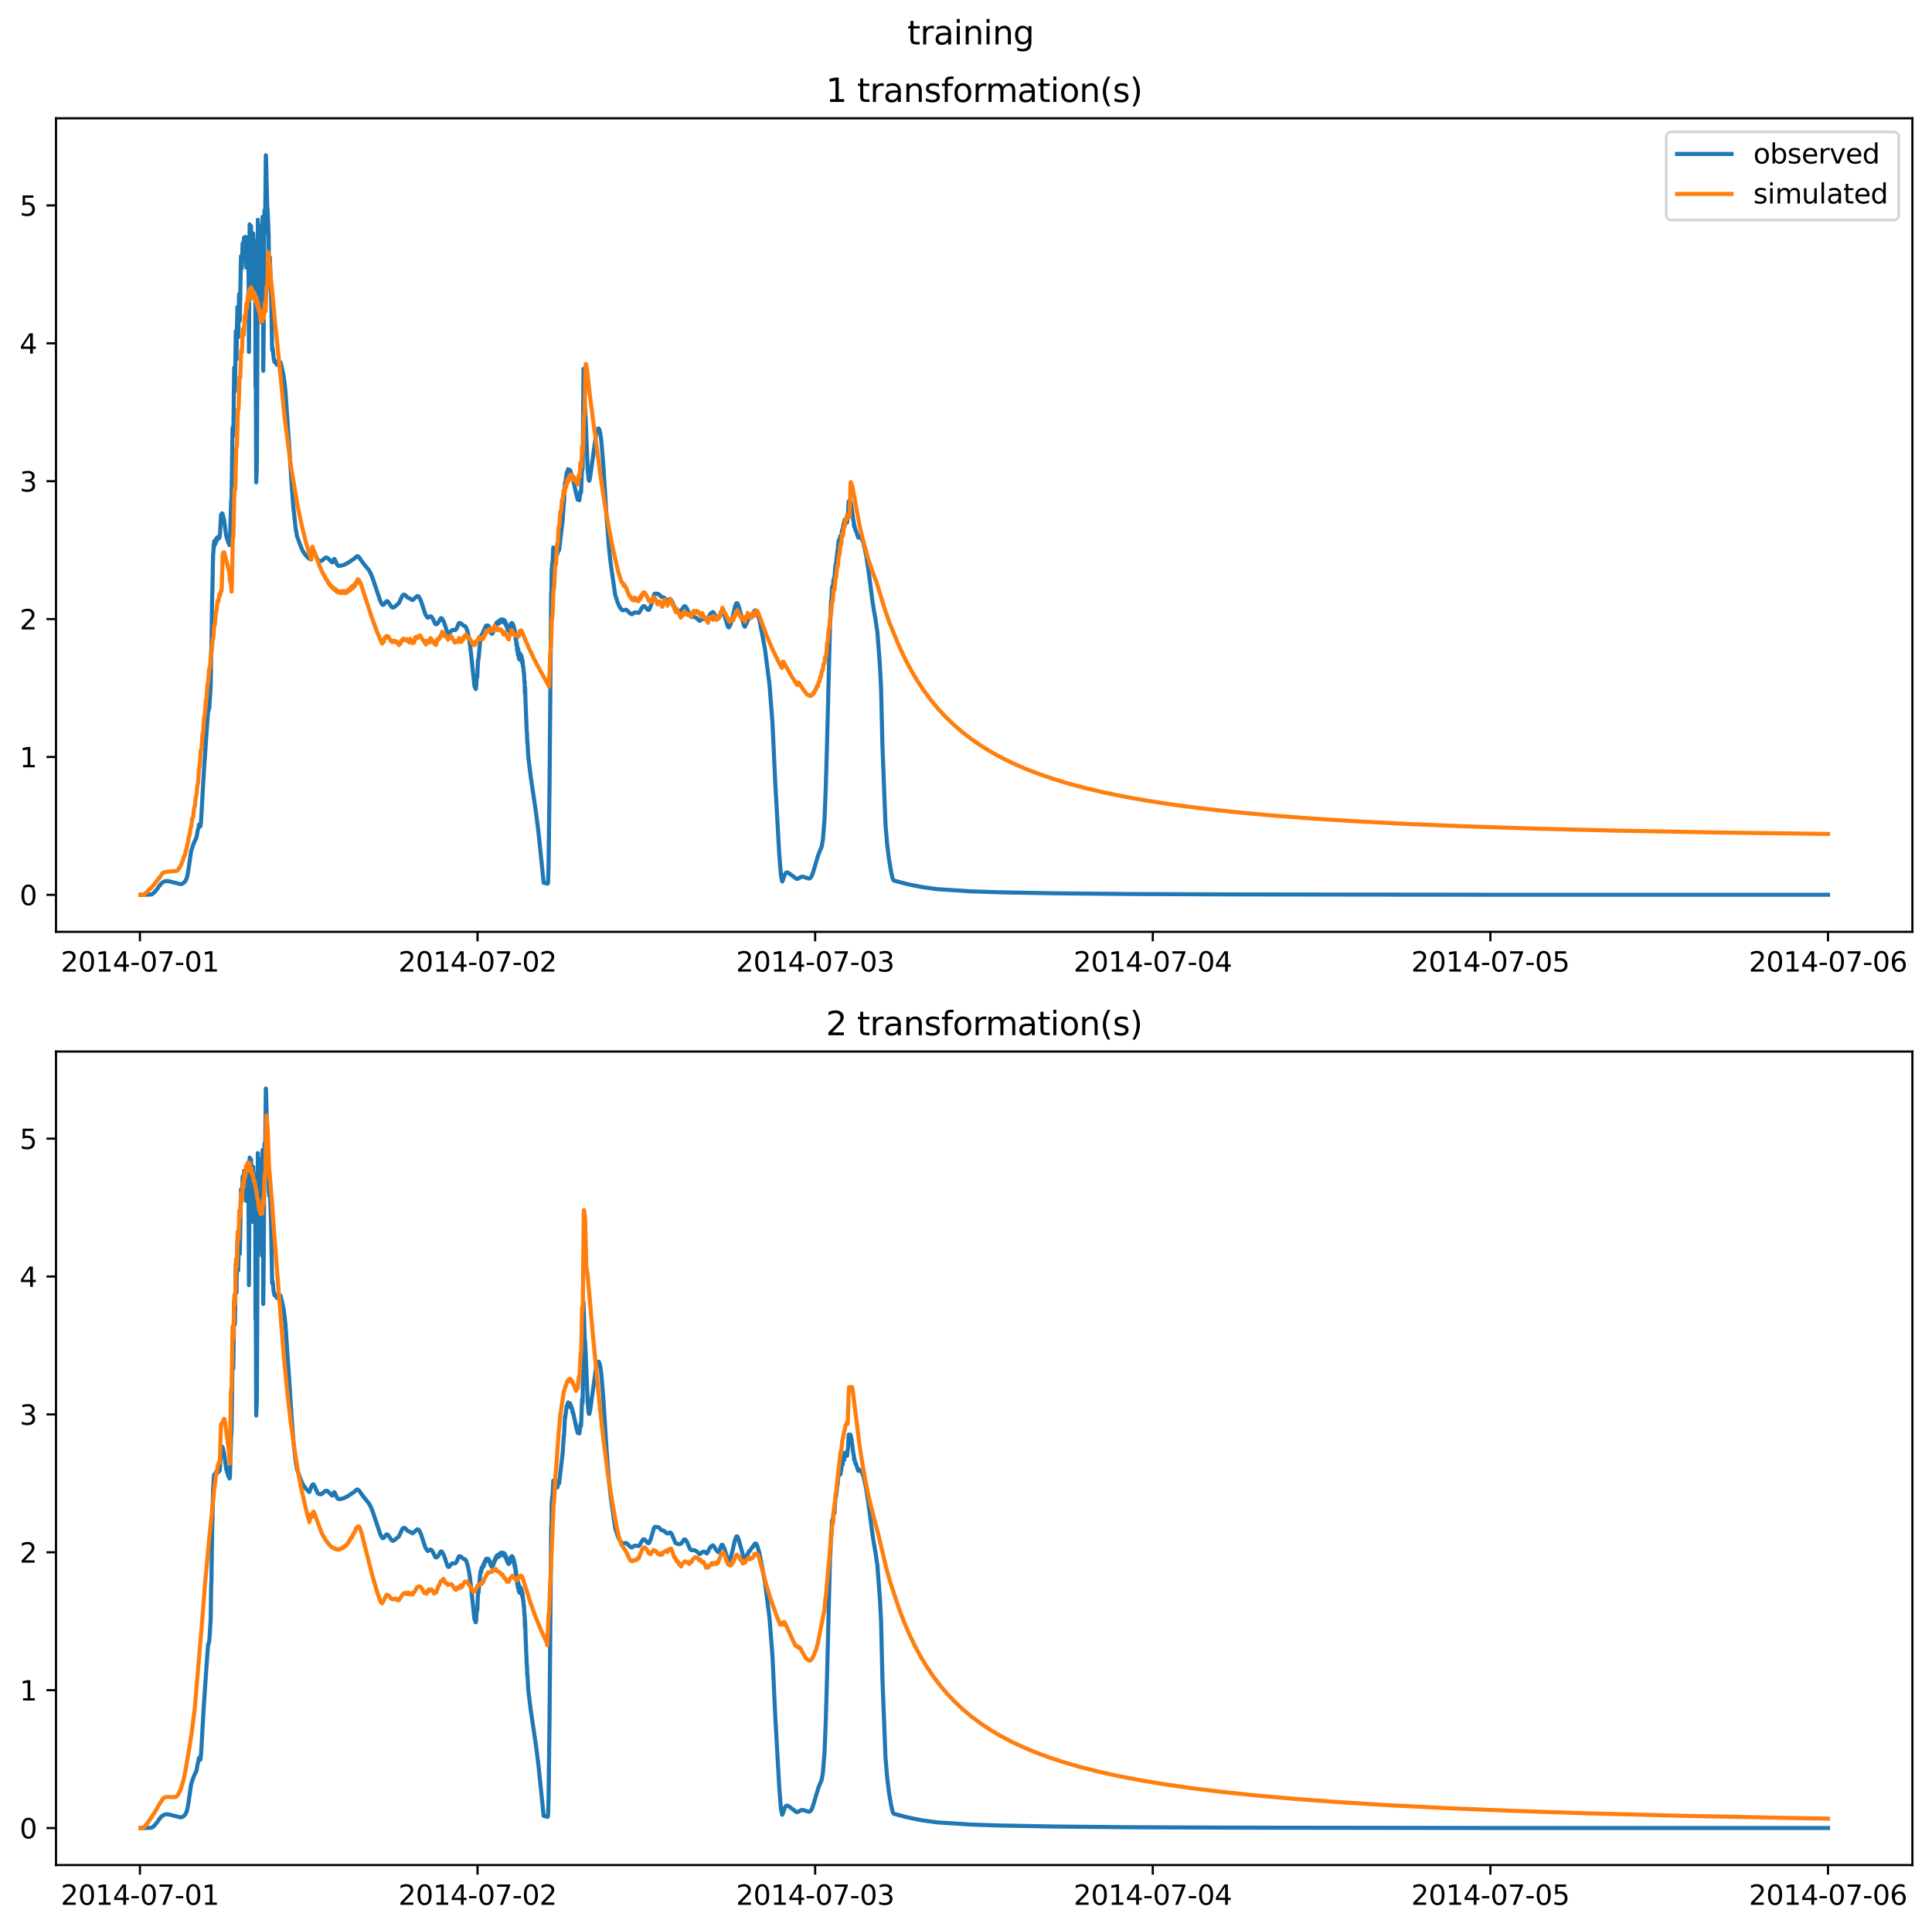 <?xml version="1.0" encoding="utf-8" standalone="no"?>
<!DOCTYPE svg PUBLIC "-//W3C//DTD SVG 1.1//EN"
  "http://www.w3.org/Graphics/SVG/1.1/DTD/svg11.dtd">
<svg xmlns:xlink="http://www.w3.org/1999/xlink" width="709.336pt" height="708.798pt" viewBox="0 0 709.336 708.798" xmlns="http://www.w3.org/2000/svg" version="1.1">
 <defs>
  <style type="text/css">*{stroke-linejoin: round; stroke-linecap: butt}</style>
 </defs>
 <g id="figure_1">
  <g id="patch_1">
   <path d="M 0 708.798 
L 709.336 708.798 
L 709.336 0 
L 0 0 
z
" style="fill: #ffffff"/>
  </g>
  <g id="axes_1">
   <g id="patch_2">
    <path d="M 20.562 342.2 
L 702.136 342.2 
L 702.136 43.44 
L 20.562 43.44 
z
" style="fill: #ffffff"/>
   </g>
   <g id="matplotlib.axis_1">
    <g id="xtick_1">
     <g id="line2d_1">
      <defs>
       <path id="m0f1ca44687" d="M 0 0 
L 0 3.5 
" style="stroke: #000000; stroke-width: 0.8"/>
      </defs>
      <g>
       <use xlink:href="#m0f1ca44687" x="51.371" y="342.2" style="stroke: #000000; stroke-width: 0.8"/>
      </g>
     </g>
     <g id="text_1">
      <!-- 2014-07-01 -->
      <g transform="translate(22.313 356.798) scale(0.1 -0.1)">
       <defs>
        <path id="DejaVuSans-32" d="M 1228 531 
L 3431 531 
L 3431 0 
L 469 0 
L 469 531 
Q 828 903 1448 1529 
Q 2069 2156 2228 2338 
Q 2531 2678 2651 2914 
Q 2772 3150 2772 3378 
Q 2772 3750 2511 3984 
Q 2250 4219 1831 4219 
Q 1534 4219 1204 4116 
Q 875 4013 500 3803 
L 500 4441 
Q 881 4594 1212 4672 
Q 1544 4750 1819 4750 
Q 2544 4750 2975 4387 
Q 3406 4025 3406 3419 
Q 3406 3131 3298 2873 
Q 3191 2616 2906 2266 
Q 2828 2175 2409 1742 
Q 1991 1309 1228 531 
z
" transform="scale(0.016)"/>
        <path id="DejaVuSans-30" d="M 2034 4250 
Q 1547 4250 1301 3770 
Q 1056 3291 1056 2328 
Q 1056 1369 1301 889 
Q 1547 409 2034 409 
Q 2525 409 2770 889 
Q 3016 1369 3016 2328 
Q 3016 3291 2770 3770 
Q 2525 4250 2034 4250 
z
M 2034 4750 
Q 2819 4750 3233 4129 
Q 3647 3509 3647 2328 
Q 3647 1150 3233 529 
Q 2819 -91 2034 -91 
Q 1250 -91 836 529 
Q 422 1150 422 2328 
Q 422 3509 836 4129 
Q 1250 4750 2034 4750 
z
" transform="scale(0.016)"/>
        <path id="DejaVuSans-31" d="M 794 531 
L 1825 531 
L 1825 4091 
L 703 3866 
L 703 4441 
L 1819 4666 
L 2450 4666 
L 2450 531 
L 3481 531 
L 3481 0 
L 794 0 
L 794 531 
z
" transform="scale(0.016)"/>
        <path id="DejaVuSans-34" d="M 2419 4116 
L 825 1625 
L 2419 1625 
L 2419 4116 
z
M 2253 4666 
L 3047 4666 
L 3047 1625 
L 3713 1625 
L 3713 1100 
L 3047 1100 
L 3047 0 
L 2419 0 
L 2419 1100 
L 313 1100 
L 313 1709 
L 2253 4666 
z
" transform="scale(0.016)"/>
        <path id="DejaVuSans-2d" d="M 313 2009 
L 1997 2009 
L 1997 1497 
L 313 1497 
L 313 2009 
z
" transform="scale(0.016)"/>
        <path id="DejaVuSans-37" d="M 525 4666 
L 3525 4666 
L 3525 4397 
L 1831 0 
L 1172 0 
L 2766 4134 
L 525 4134 
L 525 4666 
z
" transform="scale(0.016)"/>
       </defs>
       <use xlink:href="#DejaVuSans-32"/>
       <use xlink:href="#DejaVuSans-30" x="63.623"/>
       <use xlink:href="#DejaVuSans-31" x="127.246"/>
       <use xlink:href="#DejaVuSans-34" x="190.869"/>
       <use xlink:href="#DejaVuSans-2d" x="254.492"/>
       <use xlink:href="#DejaVuSans-30" x="290.576"/>
       <use xlink:href="#DejaVuSans-37" x="354.199"/>
       <use xlink:href="#DejaVuSans-2d" x="417.822"/>
       <use xlink:href="#DejaVuSans-30" x="453.906"/>
       <use xlink:href="#DejaVuSans-31" x="517.529"/>
      </g>
     </g>
    </g>
    <g id="xtick_2">
     <g id="line2d_2">
      <g>
       <use xlink:href="#m0f1ca44687" x="175.328" y="342.2" style="stroke: #000000; stroke-width: 0.8"/>
      </g>
     </g>
     <g id="text_2">
      <!-- 2014-07-02 -->
      <g transform="translate(146.27 356.798) scale(0.1 -0.1)">
       <use xlink:href="#DejaVuSans-32"/>
       <use xlink:href="#DejaVuSans-30" x="63.623"/>
       <use xlink:href="#DejaVuSans-31" x="127.246"/>
       <use xlink:href="#DejaVuSans-34" x="190.869"/>
       <use xlink:href="#DejaVuSans-2d" x="254.492"/>
       <use xlink:href="#DejaVuSans-30" x="290.576"/>
       <use xlink:href="#DejaVuSans-37" x="354.199"/>
       <use xlink:href="#DejaVuSans-2d" x="417.822"/>
       <use xlink:href="#DejaVuSans-30" x="453.906"/>
       <use xlink:href="#DejaVuSans-32" x="517.529"/>
      </g>
     </g>
    </g>
    <g id="xtick_3">
     <g id="line2d_3">
      <g>
       <use xlink:href="#m0f1ca44687" x="299.285" y="342.2" style="stroke: #000000; stroke-width: 0.8"/>
      </g>
     </g>
     <g id="text_3">
      <!-- 2014-07-03 -->
      <g transform="translate(270.227 356.798) scale(0.1 -0.1)">
       <defs>
        <path id="DejaVuSans-33" d="M 2597 2516 
Q 3050 2419 3304 2112 
Q 3559 1806 3559 1356 
Q 3559 666 3084 287 
Q 2609 -91 1734 -91 
Q 1441 -91 1130 -33 
Q 819 25 488 141 
L 488 750 
Q 750 597 1062 519 
Q 1375 441 1716 441 
Q 2309 441 2620 675 
Q 2931 909 2931 1356 
Q 2931 1769 2642 2001 
Q 2353 2234 1838 2234 
L 1294 2234 
L 1294 2753 
L 1863 2753 
Q 2328 2753 2575 2939 
Q 2822 3125 2822 3475 
Q 2822 3834 2567 4026 
Q 2313 4219 1838 4219 
Q 1578 4219 1281 4162 
Q 984 4106 628 3988 
L 628 4550 
Q 988 4650 1302 4700 
Q 1616 4750 1894 4750 
Q 2613 4750 3031 4423 
Q 3450 4097 3450 3541 
Q 3450 3153 3228 2886 
Q 3006 2619 2597 2516 
z
" transform="scale(0.016)"/>
       </defs>
       <use xlink:href="#DejaVuSans-32"/>
       <use xlink:href="#DejaVuSans-30" x="63.623"/>
       <use xlink:href="#DejaVuSans-31" x="127.246"/>
       <use xlink:href="#DejaVuSans-34" x="190.869"/>
       <use xlink:href="#DejaVuSans-2d" x="254.492"/>
       <use xlink:href="#DejaVuSans-30" x="290.576"/>
       <use xlink:href="#DejaVuSans-37" x="354.199"/>
       <use xlink:href="#DejaVuSans-2d" x="417.822"/>
       <use xlink:href="#DejaVuSans-30" x="453.906"/>
       <use xlink:href="#DejaVuSans-33" x="517.529"/>
      </g>
     </g>
    </g>
    <g id="xtick_4">
     <g id="line2d_4">
      <g>
       <use xlink:href="#m0f1ca44687" x="423.242" y="342.2" style="stroke: #000000; stroke-width: 0.8"/>
      </g>
     </g>
     <g id="text_4">
      <!-- 2014-07-04 -->
      <g transform="translate(394.184 356.798) scale(0.1 -0.1)">
       <use xlink:href="#DejaVuSans-32"/>
       <use xlink:href="#DejaVuSans-30" x="63.623"/>
       <use xlink:href="#DejaVuSans-31" x="127.246"/>
       <use xlink:href="#DejaVuSans-34" x="190.869"/>
       <use xlink:href="#DejaVuSans-2d" x="254.492"/>
       <use xlink:href="#DejaVuSans-30" x="290.576"/>
       <use xlink:href="#DejaVuSans-37" x="354.199"/>
       <use xlink:href="#DejaVuSans-2d" x="417.822"/>
       <use xlink:href="#DejaVuSans-30" x="453.906"/>
       <use xlink:href="#DejaVuSans-34" x="517.529"/>
      </g>
     </g>
    </g>
    <g id="xtick_5">
     <g id="line2d_5">
      <g>
       <use xlink:href="#m0f1ca44687" x="547.199" y="342.2" style="stroke: #000000; stroke-width: 0.8"/>
      </g>
     </g>
     <g id="text_5">
      <!-- 2014-07-05 -->
      <g transform="translate(518.141 356.798) scale(0.1 -0.1)">
       <defs>
        <path id="DejaVuSans-35" d="M 691 4666 
L 3169 4666 
L 3169 4134 
L 1269 4134 
L 1269 2991 
Q 1406 3038 1543 3061 
Q 1681 3084 1819 3084 
Q 2600 3084 3056 2656 
Q 3513 2228 3513 1497 
Q 3513 744 3044 326 
Q 2575 -91 1722 -91 
Q 1428 -91 1123 -41 
Q 819 9 494 109 
L 494 744 
Q 775 591 1075 516 
Q 1375 441 1709 441 
Q 2250 441 2565 725 
Q 2881 1009 2881 1497 
Q 2881 1984 2565 2268 
Q 2250 2553 1709 2553 
Q 1456 2553 1204 2497 
Q 953 2441 691 2322 
L 691 4666 
z
" transform="scale(0.016)"/>
       </defs>
       <use xlink:href="#DejaVuSans-32"/>
       <use xlink:href="#DejaVuSans-30" x="63.623"/>
       <use xlink:href="#DejaVuSans-31" x="127.246"/>
       <use xlink:href="#DejaVuSans-34" x="190.869"/>
       <use xlink:href="#DejaVuSans-2d" x="254.492"/>
       <use xlink:href="#DejaVuSans-30" x="290.576"/>
       <use xlink:href="#DejaVuSans-37" x="354.199"/>
       <use xlink:href="#DejaVuSans-2d" x="417.822"/>
       <use xlink:href="#DejaVuSans-30" x="453.906"/>
       <use xlink:href="#DejaVuSans-35" x="517.529"/>
      </g>
     </g>
    </g>
    <g id="xtick_6">
     <g id="line2d_6">
      <g>
       <use xlink:href="#m0f1ca44687" x="671.156" y="342.2" style="stroke: #000000; stroke-width: 0.8"/>
      </g>
     </g>
     <g id="text_6">
      <!-- 2014-07-06 -->
      <g transform="translate(642.098 356.798) scale(0.1 -0.1)">
       <defs>
        <path id="DejaVuSans-36" d="M 2113 2584 
Q 1688 2584 1439 2293 
Q 1191 2003 1191 1497 
Q 1191 994 1439 701 
Q 1688 409 2113 409 
Q 2538 409 2786 701 
Q 3034 994 3034 1497 
Q 3034 2003 2786 2293 
Q 2538 2584 2113 2584 
z
M 3366 4563 
L 3366 3988 
Q 3128 4100 2886 4159 
Q 2644 4219 2406 4219 
Q 1781 4219 1451 3797 
Q 1122 3375 1075 2522 
Q 1259 2794 1537 2939 
Q 1816 3084 2150 3084 
Q 2853 3084 3261 2657 
Q 3669 2231 3669 1497 
Q 3669 778 3244 343 
Q 2819 -91 2113 -91 
Q 1303 -91 875 529 
Q 447 1150 447 2328 
Q 447 3434 972 4092 
Q 1497 4750 2381 4750 
Q 2619 4750 2861 4703 
Q 3103 4656 3366 4563 
z
" transform="scale(0.016)"/>
       </defs>
       <use xlink:href="#DejaVuSans-32"/>
       <use xlink:href="#DejaVuSans-30" x="63.623"/>
       <use xlink:href="#DejaVuSans-31" x="127.246"/>
       <use xlink:href="#DejaVuSans-34" x="190.869"/>
       <use xlink:href="#DejaVuSans-2d" x="254.492"/>
       <use xlink:href="#DejaVuSans-30" x="290.576"/>
       <use xlink:href="#DejaVuSans-37" x="354.199"/>
       <use xlink:href="#DejaVuSans-2d" x="417.822"/>
       <use xlink:href="#DejaVuSans-30" x="453.906"/>
       <use xlink:href="#DejaVuSans-36" x="517.529"/>
      </g>
     </g>
    </g>
   </g>
   <g id="matplotlib.axis_2">
    <g id="ytick_1">
     <g id="line2d_7">
      <defs>
       <path id="mba6e4f99ac" d="M 0 0 
L -3.5 0 
" style="stroke: #000000; stroke-width: 0.8"/>
      </defs>
      <g>
       <use xlink:href="#mba6e4f99ac" x="20.562" y="328.619" style="stroke: #000000; stroke-width: 0.8"/>
      </g>
     </g>
     <g id="text_7">
      <!-- 0 -->
      <g transform="translate(7.2 332.418) scale(0.1 -0.1)">
       <use xlink:href="#DejaVuSans-30"/>
      </g>
     </g>
    </g>
    <g id="ytick_2">
     <g id="line2d_8">
      <g>
       <use xlink:href="#mba6e4f99ac" x="20.562" y="277.982" style="stroke: #000000; stroke-width: 0.8"/>
      </g>
     </g>
     <g id="text_8">
      <!-- 1 -->
      <g transform="translate(7.2 281.782) scale(0.1 -0.1)">
       <use xlink:href="#DejaVuSans-31"/>
      </g>
     </g>
    </g>
    <g id="ytick_3">
     <g id="line2d_9">
      <g>
       <use xlink:href="#mba6e4f99ac" x="20.562" y="227.346" style="stroke: #000000; stroke-width: 0.8"/>
      </g>
     </g>
     <g id="text_9">
      <!-- 2 -->
      <g transform="translate(7.2 231.145) scale(0.1 -0.1)">
       <use xlink:href="#DejaVuSans-32"/>
      </g>
     </g>
    </g>
    <g id="ytick_4">
     <g id="line2d_10">
      <g>
       <use xlink:href="#mba6e4f99ac" x="20.562" y="176.709" style="stroke: #000000; stroke-width: 0.8"/>
      </g>
     </g>
     <g id="text_10">
      <!-- 3 -->
      <g transform="translate(7.2 180.508) scale(0.1 -0.1)">
       <use xlink:href="#DejaVuSans-33"/>
      </g>
     </g>
    </g>
    <g id="ytick_5">
     <g id="line2d_11">
      <g>
       <use xlink:href="#mba6e4f99ac" x="20.562" y="126.072" style="stroke: #000000; stroke-width: 0.8"/>
      </g>
     </g>
     <g id="text_11">
      <!-- 4 -->
      <g transform="translate(7.2 129.871) scale(0.1 -0.1)">
       <use xlink:href="#DejaVuSans-34"/>
      </g>
     </g>
    </g>
    <g id="ytick_6">
     <g id="line2d_12">
      <g>
       <use xlink:href="#mba6e4f99ac" x="20.562" y="75.436" style="stroke: #000000; stroke-width: 0.8"/>
      </g>
     </g>
     <g id="text_12">
      <!-- 5 -->
      <g transform="translate(7.2 79.235) scale(0.1 -0.1)">
       <use xlink:href="#DejaVuSans-35"/>
      </g>
     </g>
    </g>
   </g>
   <g id="line2d_13">
    <path d="M 51.543 328.619 
L 55.417 328.521 
L 56.019 328.277 
L 56.622 327.76 
L 57.827 326.345 
L 58.171 325.738 
L 59.204 324.448 
L 59.979 323.87 
L 60.754 323.58 
L 61.529 323.554 
L 62.648 323.781 
L 66.349 324.707 
L 66.952 324.543 
L 67.554 324.139 
L 68.071 323.526 
L 68.415 322.857 
L 68.759 321.737 
L 69.19 319.419 
L 70.137 312.771 
L 70.825 310.546 
L 71.084 309.891 
L 71.428 308.997 
L 71.6 308.734 
L 71.944 307.888 
L 72.117 307.674 
L 72.289 306.745 
L 72.547 305.106 
L 72.805 304.283 
L 73.063 302.824 
L 73.149 302.739 
L 73.58 303.484 
L 73.752 302.286 
L 74.01 298.3 
L 74.613 287.376 
L 74.957 281.917 
L 75.646 271.657 
L 76.162 264.371 
L 76.421 261.027 
L 76.507 261.274 
L 76.851 259.873 
L 77.367 251.671 
L 77.54 238.884 
L 77.626 238.306 
L 77.884 219.237 
L 77.97 217.099 
L 78.228 204.122 
L 78.4 201.995 
L 78.487 199.791 
L 78.573 200.972 
L 78.659 198.738 
L 78.831 199.915 
L 78.917 199.487 
L 79.003 199.876 
L 79.175 198.4 
L 79.261 199.107 
L 79.347 197.787 
L 79.433 198.878 
L 79.692 197.459 
L 79.778 197.77 
L 79.864 197.293 
L 79.95 197.818 
L 80.036 197.443 
L 80.122 197.747 
L 80.208 197.402 
L 80.294 197.827 
L 80.466 197.243 
L 80.639 197.298 
L 80.811 195.377 
L 81.155 189.048 
L 81.413 188.873 
L 81.499 188.511 
L 81.672 189.056 
L 81.758 188.869 
L 82.274 190.975 
L 83.049 196.747 
L 83.135 196.789 
L 83.393 198.02 
L 83.479 198.166 
L 83.824 199.325 
L 84.082 199.679 
L 84.254 200.211 
L 84.34 200.175 
L 84.426 199.611 
L 84.598 192.887 
L 84.857 184.032 
L 84.943 184.159 
L 85.029 181.67 
L 85.373 157.059 
L 85.631 159.944 
L 85.717 155.921 
L 85.976 135.021 
L 86.234 143.674 
L 86.32 139.812 
L 86.578 121.581 
L 86.836 131.951 
L 87.009 119.615 
L 87.181 112.71 
L 87.439 123.879 
L 87.525 120.746 
L 87.783 108.011 
L 88.042 117.723 
L 88.214 108.768 
L 88.472 94.093 
L 88.558 94.38 
L 88.73 98.594 
L 88.816 97.292 
L 89.075 89.351 
L 89.333 93.81 
L 89.591 87.256 
L 89.677 87.768 
L 89.935 91.897 
L 90.107 86.996 
L 90.194 88.183 
L 90.452 98.288 
L 90.624 87.228 
L 90.968 98.35 
L 91.054 91.415 
L 91.14 92.251 
L 91.227 93.848 
L 91.399 129.251 
L 91.657 82.401 
L 91.915 105.965 
L 92.173 83.023 
L 92.346 95.463 
L 92.432 95.043 
L 92.518 91.672 
L 92.69 106.02 
L 92.948 85.746 
L 93.034 87.982 
L 93.206 102.859 
L 93.379 88.456 
L 93.637 100.197 
L 93.723 95.493 
L 93.809 141.908 
L 93.895 131.704 
L 94.067 177.124 
L 94.153 174.49 
L 94.239 173.629 
L 94.325 168.52 
L 94.498 126.098 
L 94.67 80.713 
L 94.842 103.264 
L 94.928 102.376 
L 95.1 86.588 
L 95.186 89.796 
L 95.272 102.708 
L 95.358 100.235 
L 95.531 86.985 
L 95.703 116.627 
L 95.789 113.6 
L 95.961 82.753 
L 96.133 118.392 
L 96.219 109.313 
L 96.391 79.62 
L 96.564 92.137 
L 96.65 136.17 
L 96.736 130.082 
L 96.822 119.666 
L 97.08 77.3 
L 97.252 85.442 
L 97.338 82.163 
L 97.597 57.02 
L 97.683 58.097 
L 98.113 75.741 
L 98.285 77.999 
L 98.63 85.946 
L 98.716 95.079 
L 98.802 94.878 
L 98.888 96.478 
L 99.06 94.531 
L 99.49 105.057 
L 99.663 115.276 
L 99.921 128.542 
L 100.007 128.467 
L 100.093 127.865 
L 100.179 128.365 
L 100.437 131.272 
L 100.609 132.125 
L 100.782 132.988 
L 100.954 132.707 
L 101.126 132.62 
L 101.642 133.939 
L 101.987 132.719 
L 102.073 132.539 
L 102.159 132.61 
L 102.589 133.747 
L 103.02 133.073 
L 104.139 138.087 
L 104.483 140.778 
L 104.827 143.941 
L 106.205 164.362 
L 107.065 177.875 
L 107.754 186.867 
L 108.529 193.796 
L 109.045 196.863 
L 109.562 198.326 
L 110.164 199.952 
L 110.939 201.907 
L 111.456 202.853 
L 112.489 204.198 
L 113.522 205.215 
L 113.608 205.184 
L 113.866 204.447 
L 114.296 203.222 
L 114.641 202.645 
L 114.985 202.374 
L 115.157 202.445 
L 115.415 202.915 
L 116.62 205.567 
L 117.051 205.895 
L 117.567 206.061 
L 118.084 205.957 
L 118.859 205.293 
L 119.547 204.755 
L 119.978 204.75 
L 120.322 204.92 
L 121.355 205.972 
L 121.958 206.539 
L 122.13 206.466 
L 122.302 206.121 
L 122.646 205.252 
L 122.818 205.312 
L 123.163 206.026 
L 123.765 207.333 
L 124.282 207.797 
L 125.056 207.764 
L 126.262 207.459 
L 127.897 206.635 
L 128.414 206.248 
L 129.533 205.477 
L 129.791 205.371 
L 130.221 204.992 
L 130.393 204.85 
L 130.91 204.362 
L 131.34 204.279 
L 131.857 204.685 
L 132.459 205.583 
L 133.492 206.99 
L 135.472 209.433 
L 136.247 210.88 
L 137.022 212.932 
L 139.604 220.654 
L 140.207 221.865 
L 140.551 222.146 
L 140.809 222.096 
L 141.068 221.83 
L 141.756 220.919 
L 142.101 220.738 
L 142.359 220.857 
L 142.703 221.317 
L 143.822 222.987 
L 144.166 223.138 
L 144.683 222.971 
L 146.405 221.561 
L 146.749 220.886 
L 147.696 218.814 
L 148.126 218.389 
L 148.471 218.384 
L 148.815 218.542 
L 149.417 219.241 
L 149.762 219.514 
L 150.45 219.791 
L 151.483 220.376 
L 151.742 220.162 
L 153.205 218.886 
L 153.635 219.01 
L 153.98 219.449 
L 154.496 220.514 
L 155.185 222.556 
L 156.132 225.501 
L 156.734 226.532 
L 157.079 226.875 
L 157.337 226.758 
L 157.939 226.326 
L 158.198 226.354 
L 158.542 226.617 
L 158.972 227.361 
L 159.833 229.147 
L 160.35 229.221 
L 160.866 228.687 
L 161.813 227.084 
L 162.071 226.996 
L 162.33 227.202 
L 163.018 228.506 
L 163.535 230.034 
L 164.223 232.21 
L 164.568 232.721 
L 164.826 232.711 
L 165.342 232.128 
L 165.859 231.495 
L 166.203 231.349 
L 167.15 231.382 
L 167.494 231.086 
L 167.753 230.573 
L 168.441 228.872 
L 168.7 228.774 
L 169.216 228.917 
L 170.163 229.759 
L 170.852 230.008 
L 171.11 230.414 
L 171.626 231.851 
L 172.057 233.734 
L 172.487 236.209 
L 172.918 239.801 
L 174.209 252.117 
L 174.467 251.594 
L 174.639 253.06 
L 174.725 252.934 
L 174.811 252.467 
L 175.07 248.003 
L 175.156 247.744 
L 175.242 248.706 
L 175.5 242.269 
L 175.586 242.386 
L 175.672 242.204 
L 176.103 237.437 
L 176.447 234.293 
L 176.533 234.822 
L 176.619 233.949 
L 176.705 234.623 
L 176.791 233.116 
L 176.877 233.373 
L 176.963 232.865 
L 177.049 233.231 
L 177.222 232.784 
L 177.308 232.573 
L 177.394 231.947 
L 177.48 232.243 
L 177.566 232.01 
L 177.652 232.345 
L 177.738 231.231 
L 177.824 231.535 
L 177.91 230.899 
L 177.996 231.22 
L 178.082 230.496 
L 178.169 230.972 
L 178.427 229.781 
L 178.513 230.31 
L 178.771 229.746 
L 178.857 230.015 
L 178.943 229.972 
L 179.029 229.722 
L 179.202 230.182 
L 179.288 230.142 
L 179.374 229.825 
L 179.546 230.655 
L 179.632 230.679 
L 179.718 230.47 
L 179.89 231.295 
L 179.976 231.153 
L 180.062 231.45 
L 180.148 232.165 
L 180.321 231.854 
L 180.493 232.707 
L 180.665 232.181 
L 180.751 232.723 
L 180.923 231.772 
L 181.009 231.827 
L 181.095 232.11 
L 181.267 230.902 
L 181.44 231.131 
L 181.612 230.052 
L 181.698 230.544 
L 181.87 229.449 
L 181.956 229.636 
L 182.042 229.924 
L 182.214 228.822 
L 182.387 229.442 
L 182.559 228.39 
L 182.731 229.189 
L 182.903 228.292 
L 183.075 228.993 
L 183.247 228.024 
L 183.42 228.769 
L 183.592 227.708 
L 183.764 228.468 
L 183.936 227.487 
L 184.108 228.403 
L 184.28 227.562 
L 184.452 228.355 
L 184.625 227.482 
L 184.797 228.429 
L 184.969 227.613 
L 185.141 228.653 
L 185.313 227.905 
L 185.485 229.141 
L 185.658 228.496 
L 185.83 229.777 
L 185.916 229.217 
L 186.002 229.419 
L 186.174 230.737 
L 186.26 229.906 
L 186.346 230.234 
L 186.432 231.241 
L 186.518 230.984 
L 186.605 230.376 
L 186.777 231.652 
L 186.949 230.458 
L 187.035 231.284 
L 187.121 231.209 
L 187.293 229.812 
L 187.379 230.737 
L 187.551 229.118 
L 187.637 229.48 
L 187.724 230.367 
L 187.896 228.772 
L 188.068 230.244 
L 188.24 228.985 
L 188.412 230.531 
L 188.498 229.799 
L 188.584 229.848 
L 188.757 231.746 
L 188.843 230.823 
L 188.929 231.459 
L 189.015 233.045 
L 189.101 232.605 
L 189.187 232.346 
L 189.359 235.078 
L 189.445 233.876 
L 189.617 237.147 
L 189.703 236.742 
L 189.79 236.344 
L 189.876 238.973 
L 190.048 237.761 
L 190.134 240.377 
L 190.22 240.301 
L 190.306 238.5 
L 190.478 241.652 
L 190.564 239.745 
L 190.65 240.262 
L 190.736 242.213 
L 190.909 239.931 
L 191.081 241.944 
L 191.167 240.368 
L 191.339 242.359 
L 191.511 240.985 
L 191.683 243.425 
L 191.769 242.16 
L 191.855 242.743 
L 192.028 244.939 
L 192.114 244.702 
L 192.286 247.066 
L 192.372 246.921 
L 192.544 250.49 
L 192.63 250.242 
L 192.716 254.723 
L 192.802 252.546 
L 192.975 258.421 
L 193.405 268.866 
L 193.491 268.965 
L 193.577 272.607 
L 193.663 272.264 
L 193.921 277.314 
L 194.094 279.112 
L 194.868 285.323 
L 196.762 298.15 
L 197.709 305.65 
L 198.656 314.921 
L 199.603 324.152 
L 200.464 324.376 
L 201.066 324.513 
L 201.152 324.362 
L 201.238 323.635 
L 201.41 317.791 
L 201.755 289.532 
L 202.357 217.71 
L 202.443 219.671 
L 202.53 209.046 
L 202.616 210.544 
L 202.702 207.021 
L 202.788 208.33 
L 203.132 201.065 
L 203.218 202.837 
L 203.304 201.494 
L 203.39 203.267 
L 203.476 202.967 
L 203.649 203.446 
L 203.735 201.957 
L 203.821 202.063 
L 203.907 202.203 
L 204.079 203.79 
L 204.165 203.734 
L 204.423 202.542 
L 204.682 203.467 
L 205.026 201.359 
L 205.112 201.451 
L 205.198 201.315 
L 205.284 202.012 
L 205.628 199.07 
L 206.575 190.938 
L 207.006 184.528 
L 207.092 184.607 
L 207.436 177.276 
L 207.522 177.862 
L 208.039 173.764 
L 208.125 174.025 
L 208.211 173.968 
L 208.297 173.027 
L 208.383 174.048 
L 208.555 172.295 
L 208.641 173.297 
L 208.727 173.019 
L 208.813 172.664 
L 208.9 173.259 
L 208.986 172.58 
L 209.158 173.486 
L 209.244 172.598 
L 209.416 173.727 
L 209.502 173.02 
L 209.674 174.065 
L 209.76 173.798 
L 209.933 174.77 
L 210.019 174.723 
L 210.105 174.713 
L 210.277 176.131 
L 210.363 175.785 
L 211.654 181.862 
L 211.826 182.267 
L 212.085 183.487 
L 212.429 182.479 
L 212.687 183.717 
L 212.773 183.431 
L 213.118 180.286 
L 213.29 181.01 
L 213.376 180.157 
L 213.72 171.082 
L 213.892 172.427 
L 213.978 167.057 
L 214.237 135.455 
L 214.409 140.921 
L 214.667 149.031 
L 214.839 150.323 
L 215.011 153.871 
L 215.786 172.696 
L 216.13 176.228 
L 216.303 176.543 
L 216.389 176.488 
L 216.647 175.347 
L 217.077 172.299 
L 218.885 159.205 
L 219.401 157.517 
L 219.574 157.397 
L 219.832 157.354 
L 220.09 157.875 
L 220.434 159.29 
L 220.779 162.016 
L 221.467 170.171 
L 221.898 176.912 
L 222.759 190.529 
L 223.619 201.452 
L 224.222 206.995 
L 225.858 218.41 
L 226.804 221.386 
L 227.579 223.031 
L 228.268 223.939 
L 228.612 224.106 
L 229.043 224.068 
L 229.817 223.912 
L 230.248 224.162 
L 231.022 224.966 
L 231.711 225.517 
L 232.055 225.575 
L 232.314 225.393 
L 232.83 224.979 
L 233.174 224.902 
L 234.552 225.057 
L 234.896 224.614 
L 235.413 223.654 
L 235.843 222.975 
L 236.187 222.616 
L 236.532 222.6 
L 236.79 222.765 
L 237.478 223.582 
L 237.823 223.924 
L 238.167 223.997 
L 238.425 223.727 
L 238.856 222.714 
L 240.147 218.318 
L 240.405 218.037 
L 240.922 217.995 
L 241.696 218.132 
L 242.041 218.361 
L 242.385 218.768 
L 242.729 219.104 
L 243.418 219.386 
L 243.676 219.395 
L 244.193 219.825 
L 244.623 220.245 
L 245.14 220.48 
L 246.001 220.048 
L 246.431 220.35 
L 246.775 220.975 
L 247.98 223.882 
L 248.411 224.131 
L 249.444 224.371 
L 250.132 224.123 
L 251.165 222.668 
L 251.51 222.623 
L 251.768 222.858 
L 252.198 223.49 
L 252.801 224.88 
L 253.317 226.099 
L 253.834 226.566 
L 254.436 226.537 
L 254.781 226.533 
L 255.556 226.823 
L 256.502 227.715 
L 256.933 228.016 
L 257.277 227.756 
L 257.708 227.36 
L 258.396 227.085 
L 258.827 227.231 
L 259.429 227.76 
L 259.687 227.596 
L 260.376 226.238 
L 260.893 225.305 
L 261.753 224.768 
L 262.184 225.259 
L 262.959 226.536 
L 263.647 227.262 
L 263.819 227.11 
L 264.25 226.445 
L 264.852 224.749 
L 265.024 224.561 
L 265.369 224.693 
L 266.057 226.238 
L 267.176 229.989 
L 267.349 230.275 
L 267.607 230.416 
L 268.209 229.386 
L 268.984 226.642 
L 269.845 222.814 
L 270.362 221.54 
L 270.534 221.527 
L 270.706 221.515 
L 271.136 222.426 
L 273.202 229.88 
L 273.288 229.9 
L 273.46 230.178 
L 274.149 228.821 
L 274.321 228.253 
L 274.407 228.251 
L 274.666 227.602 
L 274.752 227.595 
L 275.01 226.926 
L 275.096 227.078 
L 276.473 225.127 
L 276.559 225.239 
L 276.645 225.127 
L 276.818 224.666 
L 276.99 224.559 
L 277.162 224.158 
L 277.42 224.27 
L 277.592 224.164 
L 277.851 224.634 
L 277.937 224.685 
L 278.539 226.668 
L 278.711 227.214 
L 278.97 228.367 
L 279.4 230.636 
L 279.572 231.643 
L 279.658 231.85 
L 279.917 233.303 
L 280.863 238.397 
L 281.208 241.107 
L 281.552 243.778 
L 282.499 251.215 
L 282.671 253.306 
L 283.618 265.545 
L 284.651 287.815 
L 286.114 313.845 
L 286.717 321.472 
L 287.147 323.678 
L 287.233 323.724 
L 287.406 323.282 
L 288.18 321.066 
L 288.525 320.554 
L 288.869 320.376 
L 289.299 320.46 
L 289.988 320.919 
L 292.398 322.728 
L 292.743 322.783 
L 293.173 322.587 
L 294.206 321.995 
L 294.895 321.976 
L 295.842 322.297 
L 296.875 322.624 
L 297.305 322.555 
L 297.649 322.284 
L 298.08 321.599 
L 298.596 320.131 
L 300.404 314.048 
L 300.92 312.703 
L 301.523 311.325 
L 301.609 311.189 
L 302.125 308.383 
L 302.728 300.844 
L 303.158 290.082 
L 303.589 275.21 
L 304.794 227.308 
L 304.88 227.64 
L 305.052 222.806 
L 305.138 220.36 
L 305.224 221.354 
L 305.483 215.546 
L 305.569 216.536 
L 305.655 216.053 
L 305.741 216.882 
L 305.999 212.984 
L 306.085 212.798 
L 306.171 213.093 
L 306.257 212.088 
L 306.343 213.071 
L 306.688 207.823 
L 307.032 206.409 
L 307.462 202.4 
L 307.549 202.563 
L 307.721 199.858 
L 307.807 199.718 
L 307.893 198.439 
L 307.979 198.734 
L 308.323 197.783 
L 308.409 198.028 
L 308.495 196.889 
L 308.582 198.713 
L 309.184 194.639 
L 309.356 195.223 
L 309.615 192.769 
L 309.701 193.734 
L 309.873 191.857 
L 309.959 193.459 
L 310.131 190.796 
L 310.217 191.676 
L 310.389 191.16 
L 310.475 191.044 
L 310.561 191.525 
L 310.647 190.912 
L 310.734 191.885 
L 310.906 191.09 
L 310.992 191.915 
L 311.336 189.073 
L 311.594 184.125 
L 311.68 184.791 
L 311.767 184.606 
L 311.853 184.912 
L 311.939 184.844 
L 312.197 184.108 
L 312.283 185.124 
L 312.369 184.524 
L 312.455 184.976 
L 312.541 186.308 
L 312.627 185.715 
L 312.8 187.408 
L 312.886 187.705 
L 313.23 190.473 
L 313.488 191.882 
L 313.574 193.341 
L 313.66 192.803 
L 314.091 194.78 
L 314.177 194.652 
L 315.124 197.429 
L 315.296 196.885 
L 315.554 197.465 
L 315.726 197.1 
L 315.898 197.513 
L 316.071 197.696 
L 316.329 197.857 
L 316.415 197.608 
L 316.587 198.258 
L 316.845 198.93 
L 317.104 199.764 
L 317.964 203.692 
L 318.653 208.102 
L 319.428 213.716 
L 320.116 219.26 
L 320.375 221.1 
L 320.891 224.369 
L 321.494 227.705 
L 321.924 230.873 
L 322.096 231.647 
L 323.043 244.123 
L 323.474 252.298 
L 323.99 273.828 
L 325.109 302.74 
L 325.712 309.962 
L 326.4 315.596 
L 327.261 320.698 
L 327.778 322.802 
L 328.122 323.334 
L 329.241 323.657 
L 333.201 324.704 
L 338.452 325.755 
L 343.875 326.515 
L 356.443 327.327 
L 367.203 327.683 
L 386.571 328.044 
L 414.978 328.317 
L 456.125 328.476 
L 550.384 328.594 
L 671.156 328.597 
L 671.156 328.597 
" clip-path="url(#p6a7fe48c96)" style="fill: none; stroke: #1f77b4; stroke-width: 1.5; stroke-linecap: square"/>
   </g>
   <g id="line2d_14">
    <path d="M 51.543 328.619 
L 52.92 328.563 
L 53.351 328.068 
L 53.523 328.018 
L 53.953 327.493 
L 54.126 327.439 
L 54.556 326.895 
L 54.728 326.83 
L 55.159 326.258 
L 55.417 326.183 
L 55.847 325.574 
L 56.019 325.51 
L 56.45 324.867 
L 56.622 324.799 
L 57.052 324.123 
L 57.224 324.052 
L 57.655 323.352 
L 57.827 323.267 
L 58.257 322.533 
L 58.516 322.435 
L 58.946 321.668 
L 59.118 321.584 
L 59.549 320.781 
L 59.807 320.631 
L 60.065 320.41 
L 61.529 320.126 
L 64.8 319.832 
L 65.144 319.562 
L 65.316 319.504 
L 65.747 318.814 
L 65.919 318.725 
L 66.349 317.709 
L 66.521 317.588 
L 66.952 316.275 
L 67.124 316.099 
L 67.468 314.598 
L 67.812 314.247 
L 68.243 312.286 
L 68.329 312.254 
L 68.415 312.071 
L 68.845 309.794 
L 68.932 309.756 
L 69.018 309.549 
L 69.362 307.159 
L 69.62 306.696 
L 69.964 304.063 
L 70.223 303.521 
L 70.567 300.613 
L 70.739 300.268 
L 70.825 300.271 
L 70.911 300.016 
L 71.256 296.824 
L 71.514 296.236 
L 71.858 292.776 
L 72.117 292.158 
L 72.461 288.448 
L 72.719 287.685 
L 73.063 282.197 
L 73.322 281.219 
L 73.666 275.765 
L 73.838 275.23 
L 73.924 275.268 
L 74.01 274.849 
L 74.355 269.456 
L 74.613 268.613 
L 74.957 263.267 
L 75.215 262.481 
L 75.56 257.217 
L 75.818 256.496 
L 76.162 251.36 
L 76.421 250.67 
L 76.765 245.622 
L 76.937 245.298 
L 77.023 245.44 
L 77.109 245.125 
L 77.454 240.17 
L 77.712 239.664 
L 78.056 234.784 
L 78.142 234.566 
L 78.228 234.662 
L 78.314 234.355 
L 78.659 229.578 
L 78.745 229.387 
L 78.831 229.506 
L 78.917 229.228 
L 79.261 224.599 
L 79.347 224.437 
L 79.433 224.524 
L 79.52 224.35 
L 79.864 220.596 
L 79.95 220.529 
L 80.036 220.618 
L 80.122 220.877 
L 80.208 220.823 
L 80.552 218.226 
L 80.811 218.705 
L 81.155 216.689 
L 81.241 216.733 
L 81.327 217.086 
L 81.413 216.164 
L 81.758 203.75 
L 81.93 202.998 
L 82.016 203.059 
L 82.274 202.812 
L 82.532 203.668 
L 84.168 210.106 
L 84.426 213.178 
L 84.77 214.547 
L 85.029 217.264 
L 85.115 215.639 
L 85.459 198.004 
L 85.545 197.225 
L 85.631 197.579 
L 85.717 196.014 
L 86.062 179.75 
L 86.148 179.186 
L 86.234 179.368 
L 86.32 179.857 
L 86.406 178.685 
L 86.75 164.388 
L 86.836 163.941 
L 86.922 164.191 
L 87.009 163.156 
L 87.353 150.335 
L 87.439 150.072 
L 87.525 150.499 
L 87.611 149.753 
L 87.955 138.466 
L 88.042 138.384 
L 88.128 138.973 
L 88.214 138.492 
L 88.558 128.589 
L 88.644 128.68 
L 88.73 129.471 
L 88.816 129.278 
L 89.161 120.803 
L 89.247 121.084 
L 89.505 122.981 
L 89.849 115.891 
L 89.935 116.259 
L 90.107 117.335 
L 90.452 111.379 
L 90.71 113.175 
L 91.054 108.296 
L 91.313 110.383 
L 91.571 106.363 
L 91.657 106.487 
L 91.915 108.789 
L 92.173 105.497 
L 92.26 105.742 
L 92.604 109.474 
L 92.69 108.553 
L 92.862 106.845 
L 92.948 107.131 
L 93.206 109.716 
L 93.465 107.62 
L 93.637 108.793 
L 93.809 110.666 
L 94.067 109.071 
L 94.239 110.339 
L 94.412 112.247 
L 94.67 111.072 
L 94.842 112.488 
L 95.014 114.394 
L 95.186 113.54 
L 95.272 113.59 
L 95.531 116.143 
L 95.703 117.989 
L 95.961 115.392 
L 96.047 115.718 
L 96.305 118.014 
L 96.564 114.335 
L 96.65 114.685 
L 96.908 116.876 
L 97.166 111.365 
L 97.338 113.308 
L 97.424 114.441 
L 97.51 114.276 
L 97.855 105.15 
L 97.941 105.33 
L 98.027 106.348 
L 98.113 105.68 
L 98.457 92.742 
L 98.543 92.602 
L 98.716 94.473 
L 98.974 96.65 
L 99.232 99.756 
L 99.49 102.938 
L 99.663 104.222 
L 100.782 116.15 
L 101.126 120.008 
L 101.47 122.832 
L 104.397 152.45 
L 106.807 171.275 
L 109.39 186.388 
L 109.734 188.04 
L 110.337 190.884 
L 110.939 193.541 
L 111.542 196.059 
L 112.403 199.541 
L 112.833 200.912 
L 113.177 202.026 
L 113.522 203.267 
L 113.78 203.931 
L 114.124 205.126 
L 114.21 205.555 
L 114.296 205.443 
L 114.641 200.793 
L 114.727 200.775 
L 115.932 204.132 
L 116.19 204.941 
L 116.362 205.2 
L 116.879 206.576 
L 117.137 207.293 
L 117.481 208.344 
L 117.567 208.367 
L 117.826 209.013 
L 118.084 209.669 
L 118.17 209.665 
L 118.342 209.996 
L 118.686 210.875 
L 118.773 210.846 
L 118.945 211.143 
L 119.289 211.968 
L 119.375 211.914 
L 119.547 212.196 
L 119.892 212.95 
L 120.064 212.935 
L 120.322 213.631 
L 120.494 214.181 
L 120.752 214.086 
L 120.925 214.458 
L 121.097 214.964 
L 121.355 214.796 
L 121.527 215.146 
L 121.699 215.636 
L 121.958 215.401 
L 122.13 215.73 
L 122.302 216.205 
L 122.56 215.898 
L 122.818 216.49 
L 122.904 216.674 
L 123.163 216.297 
L 123.421 216.852 
L 123.593 217.334 
L 123.851 216.895 
L 124.023 217.16 
L 124.196 217.595 
L 124.454 217.077 
L 124.626 217.323 
L 124.798 217.747 
L 125.056 217.157 
L 125.229 217.385 
L 125.401 217.8 
L 125.659 217.131 
L 125.831 217.372 
L 126.003 217.752 
L 126.262 217.007 
L 126.434 217.235 
L 126.692 217.891 
L 127.036 217.105 
L 127.295 217.639 
L 127.639 216.753 
L 127.897 217.274 
L 128.241 216.296 
L 128.5 216.806 
L 128.758 215.737 
L 128.844 215.766 
L 129.102 216.236 
L 129.447 215.097 
L 129.619 215.437 
L 129.791 215.857 
L 130.135 214.595 
L 130.393 215.074 
L 130.738 213.71 
L 130.996 214.194 
L 131.34 212.732 
L 131.599 213.323 
L 131.685 213.227 
L 131.857 213.069 
L 132.115 213.74 
L 132.373 214.179 
L 132.632 214.846 
L 133.578 217.741 
L 134.439 220.437 
L 136.419 226.499 
L 138.399 231.926 
L 140.121 236.046 
L 140.293 236.34 
L 140.637 235.473 
L 140.895 235.718 
L 141.24 234.12 
L 141.412 234.285 
L 141.498 234.343 
L 141.842 233.533 
L 142.187 234.108 
L 142.273 233.947 
L 142.445 233.643 
L 142.617 233.803 
L 143.478 235.375 
L 143.65 235.305 
L 143.822 235.518 
L 143.994 235.808 
L 144.253 235.337 
L 144.339 235.388 
L 144.597 235.752 
L 144.855 235.299 
L 144.941 235.349 
L 145.286 235.936 
L 145.372 235.782 
L 145.544 235.492 
L 145.716 235.62 
L 146.491 236.943 
L 146.835 235.993 
L 147.093 236.251 
L 147.438 235.057 
L 147.696 235.315 
L 148.04 234.498 
L 148.212 234.724 
L 148.384 235.034 
L 148.643 234.682 
L 148.815 234.869 
L 148.987 235.152 
L 149.331 234.729 
L 150.02 235.696 
L 150.192 235.936 
L 150.536 234.597 
L 150.709 234.772 
L 151.483 236.217 
L 151.828 235.68 
L 152.086 235.939 
L 152.43 233.999 
L 152.516 234.009 
L 152.689 234.242 
L 152.947 233.931 
L 153.119 234.107 
L 153.291 234.375 
L 153.635 233.585 
L 153.894 233.94 
L 154.152 233.358 
L 154.238 233.396 
L 155.013 234.621 
L 155.271 235.062 
L 155.443 235.218 
L 156.218 236.449 
L 156.39 236.681 
L 156.734 235.257 
L 156.906 235.398 
L 157.079 235.46 
L 157.251 235.379 
L 157.509 235.785 
L 157.681 236.006 
L 158.026 234.354 
L 158.198 234.539 
L 158.456 234.744 
L 158.714 235.127 
L 159.231 236.051 
L 159.575 236.53 
L 159.747 236.502 
L 160.091 236.885 
L 160.436 234.813 
L 160.608 234.895 
L 160.78 235.145 
L 161.124 234.3 
L 161.383 234.578 
L 161.727 233.307 
L 161.985 233.551 
L 162.33 231.947 
L 162.502 232.143 
L 163.19 233.621 
L 163.449 233.122 
L 163.535 233.175 
L 163.793 233.638 
L 164.482 234.902 
L 164.826 234.061 
L 165.084 234.384 
L 165.429 233.455 
L 166.031 234.249 
L 166.978 235.974 
L 167.322 235.384 
L 167.581 235.747 
L 167.667 235.622 
L 167.839 235.392 
L 168.011 235.583 
L 168.183 235.787 
L 168.527 234.292 
L 168.7 234.473 
L 169.388 235.756 
L 169.733 234.53 
L 169.905 234.703 
L 170.077 234.933 
L 170.421 233.564 
L 170.679 233.846 
L 171.024 232.991 
L 171.282 233.424 
L 171.712 234.173 
L 171.885 234.505 
L 172.143 234.133 
L 172.315 234.333 
L 172.573 234.733 
L 172.745 234.874 
L 173.606 236.577 
L 173.778 236.896 
L 174.123 236.54 
L 174.381 236.849 
L 174.725 235.55 
L 174.897 235.749 
L 174.984 235.793 
L 175.328 234.88 
L 175.586 235.146 
L 175.93 233.843 
L 176.103 234.024 
L 176.361 234.355 
L 176.533 234.362 
L 176.877 234.877 
L 176.963 234.667 
L 177.136 234.27 
L 177.308 234.354 
L 177.48 234.561 
L 177.824 233.089 
L 177.91 233.133 
L 178.082 233.303 
L 178.427 231.759 
L 178.599 231.93 
L 178.685 232.021 
L 178.943 231.469 
L 179.115 231.641 
L 179.374 232.085 
L 179.718 230.914 
L 179.89 231.164 
L 179.976 231.289 
L 180.062 231.222 
L 180.234 231.117 
L 180.407 231.318 
L 180.579 231.638 
L 180.837 231.113 
L 180.923 231.158 
L 181.181 231.5 
L 181.526 229.807 
L 181.698 229.992 
L 182.473 231.366 
L 182.817 231.013 
L 183.075 231.453 
L 183.333 230.99 
L 183.506 231.189 
L 183.678 231.508 
L 183.936 231.189 
L 184.108 231.374 
L 184.883 233.058 
L 185.227 232.113 
L 185.485 232.578 
L 185.83 233.041 
L 186.174 233.735 
L 186.777 234.852 
L 187.121 233.061 
L 187.207 233.097 
L 187.379 233.229 
L 187.724 231.367 
L 187.896 231.531 
L 188.67 233.048 
L 188.757 232.998 
L 188.929 232.909 
L 189.101 233.137 
L 189.273 233.453 
L 189.617 233.135 
L 189.876 233.557 
L 189.962 233.464 
L 190.134 233.296 
L 190.306 233.487 
L 190.478 233.678 
L 190.822 231.692 
L 190.995 231.874 
L 191.081 231.961 
L 191.339 231.483 
L 191.511 231.683 
L 192.286 233.579 
L 194.266 238.176 
L 196.418 242.663 
L 198.656 246.816 
L 201.497 251.924 
L 201.583 252.214 
L 201.669 251.297 
L 202.013 239.667 
L 202.271 237.911 
L 202.616 227.392 
L 202.874 226.018 
L 203.218 216.672 
L 203.476 215.671 
L 203.821 207.439 
L 203.993 207.139 
L 204.079 207.467 
L 204.165 207.071 
L 204.509 199.911 
L 204.595 199.683 
L 204.682 199.908 
L 204.768 199.569 
L 205.112 193.327 
L 205.198 193.2 
L 205.284 193.491 
L 205.37 193.271 
L 205.715 187.914 
L 205.801 187.88 
L 205.887 188.229 
L 205.973 188.116 
L 206.317 183.604 
L 206.403 183.651 
L 206.575 183.994 
L 206.92 180.202 
L 207.092 180.663 
L 207.264 181.309 
L 207.608 178.147 
L 207.694 178.324 
L 207.867 178.921 
L 208.211 176.309 
L 208.469 177.221 
L 208.813 175.125 
L 209.072 176.151 
L 209.33 174.443 
L 209.416 174.547 
L 209.674 175.63 
L 209.933 174.266 
L 210.105 174.768 
L 210.363 176.163 
L 210.621 175.114 
L 210.793 175.628 
L 210.965 176.501 
L 211.224 175.709 
L 211.396 176.265 
L 211.568 177.169 
L 211.826 176.616 
L 211.998 177.249 
L 212.171 177.927 
L 212.515 174.447 
L 212.687 175.293 
L 212.773 175.233 
L 213.118 169.84 
L 213.376 171.783 
L 213.462 171.439 
L 213.72 163.929 
L 213.806 164.436 
L 213.978 166.24 
L 214.064 165.356 
L 214.409 152.638 
L 214.495 152.135 
L 214.581 152.629 
L 214.667 151.099 
L 215.011 134.619 
L 215.097 133.667 
L 215.183 133.743 
L 215.614 136.491 
L 216.561 145.072 
L 217.077 149.066 
L 217.766 154.384 
L 218.282 158.082 
L 220.348 173.827 
L 221.898 184.301 
L 223.533 193.816 
L 225.169 202.06 
L 226.891 209.602 
L 227.407 211.312 
L 228.182 213.685 
L 228.354 213.903 
L 228.526 213.881 
L 228.784 214.569 
L 228.956 215.086 
L 229.215 214.709 
L 229.387 215.044 
L 229.645 215.604 
L 229.731 215.607 
L 229.903 215.912 
L 230.85 218.415 
L 231.022 218.518 
L 231.367 219.384 
L 231.453 219.324 
L 231.625 219.221 
L 231.883 219.781 
L 232.055 220.244 
L 232.314 219.865 
L 232.486 220.133 
L 232.658 220.501 
L 233.002 219.457 
L 233.347 219.957 
L 233.519 219.901 
L 233.691 220.201 
L 233.863 220.633 
L 234.121 220.203 
L 234.466 220.771 
L 234.81 219.337 
L 234.982 219.611 
L 235.154 219.967 
L 235.499 218.487 
L 235.757 218.904 
L 236.101 217.666 
L 236.359 218.176 
L 236.618 217.522 
L 236.79 217.766 
L 237.048 218.266 
L 237.22 218.351 
L 238.253 220.694 
L 238.339 220.621 
L 238.511 220.49 
L 238.684 220.76 
L 238.856 221.144 
L 239.2 220.251 
L 239.458 220.697 
L 239.803 219.295 
L 240.061 219.788 
L 240.147 219.624 
L 240.319 219.329 
L 240.577 219.818 
L 241.352 221.949 
L 241.696 220.854 
L 241.955 221.354 
L 242.041 221.185 
L 242.213 220.885 
L 242.385 221.096 
L 243.074 222.781 
L 243.16 222.836 
L 243.504 221.169 
L 243.762 221.534 
L 244.107 220.216 
L 244.279 220.499 
L 244.968 222.342 
L 245.054 222.439 
L 245.398 221.256 
L 245.656 221.64 
L 246.001 219.849 
L 246.173 220.149 
L 248.153 224.852 
L 248.497 223.562 
L 248.669 223.872 
L 249.874 226.783 
L 249.96 226.859 
L 250.305 225.544 
L 250.477 225.799 
L 250.649 226.101 
L 250.993 224.694 
L 251.165 224.98 
L 251.251 225.119 
L 251.51 224.866 
L 251.682 225.119 
L 251.854 225.509 
L 252.112 225.261 
L 252.284 225.521 
L 252.457 225.888 
L 252.715 225.395 
L 252.887 225.607 
L 253.059 225.961 
L 253.145 225.907 
L 253.317 225.821 
L 253.576 226.303 
L 253.748 226.611 
L 254.092 224.97 
L 254.35 225.303 
L 254.695 224.278 
L 254.953 224.741 
L 255.039 224.627 
L 255.211 224.427 
L 255.383 224.675 
L 255.556 225.033 
L 255.814 224.355 
L 255.9 224.406 
L 256.158 224.915 
L 256.244 224.812 
L 256.416 224.63 
L 256.675 225.088 
L 256.933 225.654 
L 257.105 225.867 
L 257.449 226.576 
L 257.794 225.142 
L 257.966 225.42 
L 258.654 226.813 
L 258.913 226.878 
L 259.946 228.724 
L 260.29 226.829 
L 260.376 226.877 
L 260.548 227.152 
L 260.893 226.63 
L 261.237 227.1 
L 261.409 227.06 
L 261.753 227.64 
L 262.098 226.13 
L 262.27 226.352 
L 262.442 226.589 
L 262.614 226.734 
L 263.045 227.658 
L 263.389 226.808 
L 263.647 227.197 
L 263.991 226.232 
L 264.25 226.553 
L 264.594 224.707 
L 264.852 224.977 
L 265.197 223.175 
L 265.369 223.423 
L 266.23 225.369 
L 266.402 225.452 
L 266.746 226.262 
L 267.435 227.699 
L 267.607 227.727 
L 267.951 228.329 
L 268.296 227.18 
L 268.554 227.542 
L 268.64 227.391 
L 268.812 227.122 
L 269.07 227.508 
L 269.242 227.797 
L 269.587 226.095 
L 269.673 226.146 
L 269.845 226.351 
L 270.189 224.593 
L 270.448 224.952 
L 270.792 224.205 
L 271.05 224.785 
L 271.739 226.375 
L 271.911 226.476 
L 272.341 227.416 
L 272.686 226.421 
L 272.858 226.712 
L 273.547 228.295 
L 273.891 226.426 
L 274.149 226.683 
L 274.493 225.069 
L 274.666 225.295 
L 275.44 226.997 
L 275.785 226.351 
L 276.043 226.738 
L 276.387 225.134 
L 276.473 225.191 
L 276.732 225.531 
L 276.904 225.54 
L 277.248 226.126 
L 277.592 224.276 
L 277.764 224.536 
L 277.851 224.673 
L 278.109 224.433 
L 278.367 224.962 
L 281.466 233.426 
L 283.532 238.265 
L 285.684 242.743 
L 287.061 245.314 
L 287.147 245.251 
L 287.492 242.998 
L 287.664 243.058 
L 288.266 244.144 
L 290.505 248.137 
L 292.657 251.557 
L 292.743 251.577 
L 293.087 250.629 
L 293.259 250.759 
L 294.378 252.426 
L 296.1 254.78 
L 296.53 255.185 
L 296.702 255.192 
L 297.219 255.519 
L 297.391 255.354 
L 297.563 255.417 
L 297.735 255.555 
L 298.08 255.013 
L 298.338 255.153 
L 298.682 254.321 
L 298.94 254.415 
L 299.285 253.329 
L 299.543 253.354 
L 299.887 251.994 
L 300.06 252.013 
L 300.232 252.095 
L 300.576 250.449 
L 300.662 250.409 
L 300.748 250.507 
L 300.834 250.428 
L 301.179 248.514 
L 301.265 248.46 
L 301.351 248.561 
L 301.437 248.464 
L 301.781 246.3 
L 301.867 246.235 
L 301.953 246.339 
L 302.039 246.227 
L 302.384 243.864 
L 302.642 243.739 
L 302.986 241.137 
L 303.158 241.089 
L 303.245 241.285 
L 303.331 241.004 
L 303.675 236.134 
L 303.761 235.911 
L 303.847 236 
L 303.933 235.687 
L 304.277 230.886 
L 304.364 230.689 
L 304.45 230.804 
L 304.536 230.518 
L 304.88 225.826 
L 304.966 225.656 
L 305.052 225.799 
L 305.138 225.54 
L 305.483 220.998 
L 305.569 220.856 
L 305.655 220.971 
L 305.741 220.759 
L 306.085 216.323 
L 306.171 216.224 
L 306.257 216.307 
L 306.343 216.602 
L 306.43 216.439 
L 306.774 212.104 
L 306.86 212.017 
L 306.946 212.242 
L 307.032 212.064 
L 307.376 207.812 
L 307.462 207.752 
L 307.549 208.005 
L 307.635 207.854 
L 307.979 203.714 
L 308.065 203.682 
L 308.151 203.962 
L 308.237 203.839 
L 308.582 199.848 
L 308.668 199.844 
L 308.754 200.095 
L 308.84 200.019 
L 309.184 196.128 
L 309.27 196.164 
L 309.528 196.779 
L 309.873 192.974 
L 309.959 193.022 
L 310.131 193.385 
L 310.475 190.424 
L 310.561 190.551 
L 310.734 191.043 
L 310.992 189.044 
L 311.164 189.667 
L 311.336 190.303 
L 311.594 188.987 
L 311.767 189.323 
L 311.853 189.842 
L 311.939 189.114 
L 312.283 177.498 
L 312.369 177.044 
L 312.455 177.129 
L 312.713 178.014 
L 312.8 178.069 
L 312.972 178.709 
L 315.64 193.175 
L 316.415 196.532 
L 316.759 197.892 
L 317.19 199.521 
L 318.309 203.606 
L 318.653 204.889 
L 318.997 205.972 
L 319.858 208.622 
L 320.116 209.425 
L 320.289 209.747 
L 321.322 212.587 
L 321.494 212.829 
L 322.268 215.257 
L 324.679 223.197 
L 326.573 228.765 
L 327.089 229.893 
L 327.95 232.089 
L 330.016 237.08 
L 332.168 241.69 
L 334.406 245.95 
L 336.73 249.89 
L 339.14 253.536 
L 341.637 256.914 
L 344.305 260.144 
L 347.06 263.13 
L 349.987 265.972 
L 353.086 268.666 
L 356.357 271.211 
L 359.8 273.609 
L 363.501 275.914 
L 367.461 278.115 
L 371.679 280.205 
L 376.241 282.215 
L 381.148 284.133 
L 386.485 285.979 
L 392.339 287.764 
L 398.709 289.468 
L 405.681 291.099 
L 413.342 292.658 
L 421.778 294.145 
L 431.161 295.567 
L 441.577 296.918 
L 453.198 298.196 
L 466.282 299.406 
L 481.002 300.541 
L 497.702 301.601 
L 516.812 302.587 
L 538.849 303.495 
L 564.415 304.32 
L 594.457 305.06 
L 630.267 305.714 
L 671.156 306.248 
L 671.156 306.248 
" clip-path="url(#p6a7fe48c96)" style="fill: none; stroke: #ff7f0e; stroke-width: 1.5; stroke-linecap: square"/>
   </g>
   <g id="patch_3">
    <path d="M 20.562 342.2 
L 20.562 43.44 
" style="fill: none; stroke: #000000; stroke-width: 0.8; stroke-linejoin: miter; stroke-linecap: square"/>
   </g>
   <g id="patch_4">
    <path d="M 702.136 342.2 
L 702.136 43.44 
" style="fill: none; stroke: #000000; stroke-width: 0.8; stroke-linejoin: miter; stroke-linecap: square"/>
   </g>
   <g id="patch_5">
    <path d="M 20.562 342.2 
L 702.136 342.2 
" style="fill: none; stroke: #000000; stroke-width: 0.8; stroke-linejoin: miter; stroke-linecap: square"/>
   </g>
   <g id="patch_6">
    <path d="M 20.562 43.44 
L 702.136 43.44 
" style="fill: none; stroke: #000000; stroke-width: 0.8; stroke-linejoin: miter; stroke-linecap: square"/>
   </g>
   <g id="text_13">
    <!-- 1 transformation(s) -->
    <g transform="translate(303.235 37.44) scale(0.12 -0.12)">
     <defs>
      <path id="DejaVuSans-20" transform="scale(0.016)"/>
      <path id="DejaVuSans-74" d="M 1172 4494 
L 1172 3500 
L 2356 3500 
L 2356 3053 
L 1172 3053 
L 1172 1153 
Q 1172 725 1289 603 
Q 1406 481 1766 481 
L 2356 481 
L 2356 0 
L 1766 0 
Q 1100 0 847 248 
Q 594 497 594 1153 
L 594 3053 
L 172 3053 
L 172 3500 
L 594 3500 
L 594 4494 
L 1172 4494 
z
" transform="scale(0.016)"/>
      <path id="DejaVuSans-72" d="M 2631 2963 
Q 2534 3019 2420 3045 
Q 2306 3072 2169 3072 
Q 1681 3072 1420 2755 
Q 1159 2438 1159 1844 
L 1159 0 
L 581 0 
L 581 3500 
L 1159 3500 
L 1159 2956 
Q 1341 3275 1631 3429 
Q 1922 3584 2338 3584 
Q 2397 3584 2469 3576 
Q 2541 3569 2628 3553 
L 2631 2963 
z
" transform="scale(0.016)"/>
      <path id="DejaVuSans-61" d="M 2194 1759 
Q 1497 1759 1228 1600 
Q 959 1441 959 1056 
Q 959 750 1161 570 
Q 1363 391 1709 391 
Q 2188 391 2477 730 
Q 2766 1069 2766 1631 
L 2766 1759 
L 2194 1759 
z
M 3341 1997 
L 3341 0 
L 2766 0 
L 2766 531 
Q 2569 213 2275 61 
Q 1981 -91 1556 -91 
Q 1019 -91 701 211 
Q 384 513 384 1019 
Q 384 1609 779 1909 
Q 1175 2209 1959 2209 
L 2766 2209 
L 2766 2266 
Q 2766 2663 2505 2880 
Q 2244 3097 1772 3097 
Q 1472 3097 1187 3025 
Q 903 2953 641 2809 
L 641 3341 
Q 956 3463 1253 3523 
Q 1550 3584 1831 3584 
Q 2591 3584 2966 3190 
Q 3341 2797 3341 1997 
z
" transform="scale(0.016)"/>
      <path id="DejaVuSans-6e" d="M 3513 2113 
L 3513 0 
L 2938 0 
L 2938 2094 
Q 2938 2591 2744 2837 
Q 2550 3084 2163 3084 
Q 1697 3084 1428 2787 
Q 1159 2491 1159 1978 
L 1159 0 
L 581 0 
L 581 3500 
L 1159 3500 
L 1159 2956 
Q 1366 3272 1645 3428 
Q 1925 3584 2291 3584 
Q 2894 3584 3203 3211 
Q 3513 2838 3513 2113 
z
" transform="scale(0.016)"/>
      <path id="DejaVuSans-73" d="M 2834 3397 
L 2834 2853 
Q 2591 2978 2328 3040 
Q 2066 3103 1784 3103 
Q 1356 3103 1142 2972 
Q 928 2841 928 2578 
Q 928 2378 1081 2264 
Q 1234 2150 1697 2047 
L 1894 2003 
Q 2506 1872 2764 1633 
Q 3022 1394 3022 966 
Q 3022 478 2636 193 
Q 2250 -91 1575 -91 
Q 1294 -91 989 -36 
Q 684 19 347 128 
L 347 722 
Q 666 556 975 473 
Q 1284 391 1588 391 
Q 1994 391 2212 530 
Q 2431 669 2431 922 
Q 2431 1156 2273 1281 
Q 2116 1406 1581 1522 
L 1381 1569 
Q 847 1681 609 1914 
Q 372 2147 372 2553 
Q 372 3047 722 3315 
Q 1072 3584 1716 3584 
Q 2034 3584 2315 3537 
Q 2597 3491 2834 3397 
z
" transform="scale(0.016)"/>
      <path id="DejaVuSans-66" d="M 2375 4863 
L 2375 4384 
L 1825 4384 
Q 1516 4384 1395 4259 
Q 1275 4134 1275 3809 
L 1275 3500 
L 2222 3500 
L 2222 3053 
L 1275 3053 
L 1275 0 
L 697 0 
L 697 3053 
L 147 3053 
L 147 3500 
L 697 3500 
L 697 3744 
Q 697 4328 969 4595 
Q 1241 4863 1831 4863 
L 2375 4863 
z
" transform="scale(0.016)"/>
      <path id="DejaVuSans-6f" d="M 1959 3097 
Q 1497 3097 1228 2736 
Q 959 2375 959 1747 
Q 959 1119 1226 758 
Q 1494 397 1959 397 
Q 2419 397 2687 759 
Q 2956 1122 2956 1747 
Q 2956 2369 2687 2733 
Q 2419 3097 1959 3097 
z
M 1959 3584 
Q 2709 3584 3137 3096 
Q 3566 2609 3566 1747 
Q 3566 888 3137 398 
Q 2709 -91 1959 -91 
Q 1206 -91 779 398 
Q 353 888 353 1747 
Q 353 2609 779 3096 
Q 1206 3584 1959 3584 
z
" transform="scale(0.016)"/>
      <path id="DejaVuSans-6d" d="M 3328 2828 
Q 3544 3216 3844 3400 
Q 4144 3584 4550 3584 
Q 5097 3584 5394 3201 
Q 5691 2819 5691 2113 
L 5691 0 
L 5113 0 
L 5113 2094 
Q 5113 2597 4934 2840 
Q 4756 3084 4391 3084 
Q 3944 3084 3684 2787 
Q 3425 2491 3425 1978 
L 3425 0 
L 2847 0 
L 2847 2094 
Q 2847 2600 2669 2842 
Q 2491 3084 2119 3084 
Q 1678 3084 1418 2786 
Q 1159 2488 1159 1978 
L 1159 0 
L 581 0 
L 581 3500 
L 1159 3500 
L 1159 2956 
Q 1356 3278 1631 3431 
Q 1906 3584 2284 3584 
Q 2666 3584 2933 3390 
Q 3200 3197 3328 2828 
z
" transform="scale(0.016)"/>
      <path id="DejaVuSans-69" d="M 603 3500 
L 1178 3500 
L 1178 0 
L 603 0 
L 603 3500 
z
M 603 4863 
L 1178 4863 
L 1178 4134 
L 603 4134 
L 603 4863 
z
" transform="scale(0.016)"/>
      <path id="DejaVuSans-28" d="M 1984 4856 
Q 1566 4138 1362 3434 
Q 1159 2731 1159 2009 
Q 1159 1288 1364 580 
Q 1569 -128 1984 -844 
L 1484 -844 
Q 1016 -109 783 600 
Q 550 1309 550 2009 
Q 550 2706 781 3412 
Q 1013 4119 1484 4856 
L 1984 4856 
z
" transform="scale(0.016)"/>
      <path id="DejaVuSans-29" d="M 513 4856 
L 1013 4856 
Q 1481 4119 1714 3412 
Q 1947 2706 1947 2009 
Q 1947 1309 1714 600 
Q 1481 -109 1013 -844 
L 513 -844 
Q 928 -128 1133 580 
Q 1338 1288 1338 2009 
Q 1338 2731 1133 3434 
Q 928 4138 513 4856 
z
" transform="scale(0.016)"/>
     </defs>
     <use xlink:href="#DejaVuSans-31"/>
     <use xlink:href="#DejaVuSans-20" x="63.623"/>
     <use xlink:href="#DejaVuSans-74" x="95.41"/>
     <use xlink:href="#DejaVuSans-72" x="134.619"/>
     <use xlink:href="#DejaVuSans-61" x="175.732"/>
     <use xlink:href="#DejaVuSans-6e" x="237.012"/>
     <use xlink:href="#DejaVuSans-73" x="300.391"/>
     <use xlink:href="#DejaVuSans-66" x="352.49"/>
     <use xlink:href="#DejaVuSans-6f" x="387.695"/>
     <use xlink:href="#DejaVuSans-72" x="448.877"/>
     <use xlink:href="#DejaVuSans-6d" x="488.24"/>
     <use xlink:href="#DejaVuSans-61" x="585.652"/>
     <use xlink:href="#DejaVuSans-74" x="646.932"/>
     <use xlink:href="#DejaVuSans-69" x="686.141"/>
     <use xlink:href="#DejaVuSans-6f" x="713.924"/>
     <use xlink:href="#DejaVuSans-6e" x="775.105"/>
     <use xlink:href="#DejaVuSans-28" x="838.484"/>
     <use xlink:href="#DejaVuSans-73" x="877.498"/>
     <use xlink:href="#DejaVuSans-29" x="929.598"/>
    </g>
   </g>
   <g id="legend_1">
    <g id="patch_7">
     <path d="M 613.742 80.796 
L 695.136 80.796 
Q 697.136 80.796 697.136 78.796 
L 697.136 50.44 
Q 697.136 48.44 695.136 48.44 
L 613.742 48.44 
Q 611.742 48.44 611.742 50.44 
L 611.742 78.796 
Q 611.742 80.796 613.742 80.796 
z
" style="fill: #ffffff; opacity: 0.8; stroke: #cccccc; stroke-linejoin: miter"/>
    </g>
    <g id="line2d_15">
     <path d="M 615.742 56.538 
L 625.742 56.538 
L 635.742 56.538 
" style="fill: none; stroke: #1f77b4; stroke-width: 1.5; stroke-linecap: square"/>
    </g>
    <g id="text_14">
     <!-- observed -->
     <g transform="translate(643.742 60.038) scale(0.1 -0.1)">
      <defs>
       <path id="DejaVuSans-62" d="M 3116 1747 
Q 3116 2381 2855 2742 
Q 2594 3103 2138 3103 
Q 1681 3103 1420 2742 
Q 1159 2381 1159 1747 
Q 1159 1113 1420 752 
Q 1681 391 2138 391 
Q 2594 391 2855 752 
Q 3116 1113 3116 1747 
z
M 1159 2969 
Q 1341 3281 1617 3432 
Q 1894 3584 2278 3584 
Q 2916 3584 3314 3078 
Q 3713 2572 3713 1747 
Q 3713 922 3314 415 
Q 2916 -91 2278 -91 
Q 1894 -91 1617 61 
Q 1341 213 1159 525 
L 1159 0 
L 581 0 
L 581 4863 
L 1159 4863 
L 1159 2969 
z
" transform="scale(0.016)"/>
       <path id="DejaVuSans-65" d="M 3597 1894 
L 3597 1613 
L 953 1613 
Q 991 1019 1311 708 
Q 1631 397 2203 397 
Q 2534 397 2845 478 
Q 3156 559 3463 722 
L 3463 178 
Q 3153 47 2828 -22 
Q 2503 -91 2169 -91 
Q 1331 -91 842 396 
Q 353 884 353 1716 
Q 353 2575 817 3079 
Q 1281 3584 2069 3584 
Q 2775 3584 3186 3129 
Q 3597 2675 3597 1894 
z
M 3022 2063 
Q 3016 2534 2758 2815 
Q 2500 3097 2075 3097 
Q 1594 3097 1305 2825 
Q 1016 2553 972 2059 
L 3022 2063 
z
" transform="scale(0.016)"/>
       <path id="DejaVuSans-76" d="M 191 3500 
L 800 3500 
L 1894 563 
L 2988 3500 
L 3597 3500 
L 2284 0 
L 1503 0 
L 191 3500 
z
" transform="scale(0.016)"/>
       <path id="DejaVuSans-64" d="M 2906 2969 
L 2906 4863 
L 3481 4863 
L 3481 0 
L 2906 0 
L 2906 525 
Q 2725 213 2448 61 
Q 2172 -91 1784 -91 
Q 1150 -91 751 415 
Q 353 922 353 1747 
Q 353 2572 751 3078 
Q 1150 3584 1784 3584 
Q 2172 3584 2448 3432 
Q 2725 3281 2906 2969 
z
M 947 1747 
Q 947 1113 1208 752 
Q 1469 391 1925 391 
Q 2381 391 2643 752 
Q 2906 1113 2906 1747 
Q 2906 2381 2643 2742 
Q 2381 3103 1925 3103 
Q 1469 3103 1208 2742 
Q 947 2381 947 1747 
z
" transform="scale(0.016)"/>
      </defs>
      <use xlink:href="#DejaVuSans-6f"/>
      <use xlink:href="#DejaVuSans-62" x="61.182"/>
      <use xlink:href="#DejaVuSans-73" x="124.658"/>
      <use xlink:href="#DejaVuSans-65" x="176.758"/>
      <use xlink:href="#DejaVuSans-72" x="238.281"/>
      <use xlink:href="#DejaVuSans-76" x="279.395"/>
      <use xlink:href="#DejaVuSans-65" x="338.574"/>
      <use xlink:href="#DejaVuSans-64" x="400.098"/>
     </g>
    </g>
    <g id="line2d_16">
     <path d="M 615.742 71.217 
L 625.742 71.217 
L 635.742 71.217 
" style="fill: none; stroke: #ff7f0e; stroke-width: 1.5; stroke-linecap: square"/>
    </g>
    <g id="text_15">
     <!-- simulated -->
     <g transform="translate(643.742 74.717) scale(0.1 -0.1)">
      <defs>
       <path id="DejaVuSans-75" d="M 544 1381 
L 544 3500 
L 1119 3500 
L 1119 1403 
Q 1119 906 1312 657 
Q 1506 409 1894 409 
Q 2359 409 2629 706 
Q 2900 1003 2900 1516 
L 2900 3500 
L 3475 3500 
L 3475 0 
L 2900 0 
L 2900 538 
Q 2691 219 2414 64 
Q 2138 -91 1772 -91 
Q 1169 -91 856 284 
Q 544 659 544 1381 
z
M 1991 3584 
L 1991 3584 
z
" transform="scale(0.016)"/>
       <path id="DejaVuSans-6c" d="M 603 4863 
L 1178 4863 
L 1178 0 
L 603 0 
L 603 4863 
z
" transform="scale(0.016)"/>
      </defs>
      <use xlink:href="#DejaVuSans-73"/>
      <use xlink:href="#DejaVuSans-69" x="52.1"/>
      <use xlink:href="#DejaVuSans-6d" x="79.883"/>
      <use xlink:href="#DejaVuSans-75" x="177.295"/>
      <use xlink:href="#DejaVuSans-6c" x="240.674"/>
      <use xlink:href="#DejaVuSans-61" x="268.457"/>
      <use xlink:href="#DejaVuSans-74" x="329.736"/>
      <use xlink:href="#DejaVuSans-65" x="368.945"/>
      <use xlink:href="#DejaVuSans-64" x="430.469"/>
     </g>
    </g>
   </g>
  </g>
  <g id="axes_2">
   <g id="patch_8">
    <path d="M 20.562 684.92 
L 702.136 684.92 
L 702.136 386.16 
L 20.562 386.16 
z
" style="fill: #ffffff"/>
   </g>
   <g id="matplotlib.axis_3">
    <g id="xtick_7">
     <g id="line2d_17">
      <g>
       <use xlink:href="#m0f1ca44687" x="51.371" y="684.92" style="stroke: #000000; stroke-width: 0.8"/>
      </g>
     </g>
     <g id="text_16">
      <!-- 2014-07-01 -->
      <g transform="translate(22.313 699.518) scale(0.1 -0.1)">
       <use xlink:href="#DejaVuSans-32"/>
       <use xlink:href="#DejaVuSans-30" x="63.623"/>
       <use xlink:href="#DejaVuSans-31" x="127.246"/>
       <use xlink:href="#DejaVuSans-34" x="190.869"/>
       <use xlink:href="#DejaVuSans-2d" x="254.492"/>
       <use xlink:href="#DejaVuSans-30" x="290.576"/>
       <use xlink:href="#DejaVuSans-37" x="354.199"/>
       <use xlink:href="#DejaVuSans-2d" x="417.822"/>
       <use xlink:href="#DejaVuSans-30" x="453.906"/>
       <use xlink:href="#DejaVuSans-31" x="517.529"/>
      </g>
     </g>
    </g>
    <g id="xtick_8">
     <g id="line2d_18">
      <g>
       <use xlink:href="#m0f1ca44687" x="175.328" y="684.92" style="stroke: #000000; stroke-width: 0.8"/>
      </g>
     </g>
     <g id="text_17">
      <!-- 2014-07-02 -->
      <g transform="translate(146.27 699.518) scale(0.1 -0.1)">
       <use xlink:href="#DejaVuSans-32"/>
       <use xlink:href="#DejaVuSans-30" x="63.623"/>
       <use xlink:href="#DejaVuSans-31" x="127.246"/>
       <use xlink:href="#DejaVuSans-34" x="190.869"/>
       <use xlink:href="#DejaVuSans-2d" x="254.492"/>
       <use xlink:href="#DejaVuSans-30" x="290.576"/>
       <use xlink:href="#DejaVuSans-37" x="354.199"/>
       <use xlink:href="#DejaVuSans-2d" x="417.822"/>
       <use xlink:href="#DejaVuSans-30" x="453.906"/>
       <use xlink:href="#DejaVuSans-32" x="517.529"/>
      </g>
     </g>
    </g>
    <g id="xtick_9">
     <g id="line2d_19">
      <g>
       <use xlink:href="#m0f1ca44687" x="299.285" y="684.92" style="stroke: #000000; stroke-width: 0.8"/>
      </g>
     </g>
     <g id="text_18">
      <!-- 2014-07-03 -->
      <g transform="translate(270.227 699.518) scale(0.1 -0.1)">
       <use xlink:href="#DejaVuSans-32"/>
       <use xlink:href="#DejaVuSans-30" x="63.623"/>
       <use xlink:href="#DejaVuSans-31" x="127.246"/>
       <use xlink:href="#DejaVuSans-34" x="190.869"/>
       <use xlink:href="#DejaVuSans-2d" x="254.492"/>
       <use xlink:href="#DejaVuSans-30" x="290.576"/>
       <use xlink:href="#DejaVuSans-37" x="354.199"/>
       <use xlink:href="#DejaVuSans-2d" x="417.822"/>
       <use xlink:href="#DejaVuSans-30" x="453.906"/>
       <use xlink:href="#DejaVuSans-33" x="517.529"/>
      </g>
     </g>
    </g>
    <g id="xtick_10">
     <g id="line2d_20">
      <g>
       <use xlink:href="#m0f1ca44687" x="423.242" y="684.92" style="stroke: #000000; stroke-width: 0.8"/>
      </g>
     </g>
     <g id="text_19">
      <!-- 2014-07-04 -->
      <g transform="translate(394.184 699.518) scale(0.1 -0.1)">
       <use xlink:href="#DejaVuSans-32"/>
       <use xlink:href="#DejaVuSans-30" x="63.623"/>
       <use xlink:href="#DejaVuSans-31" x="127.246"/>
       <use xlink:href="#DejaVuSans-34" x="190.869"/>
       <use xlink:href="#DejaVuSans-2d" x="254.492"/>
       <use xlink:href="#DejaVuSans-30" x="290.576"/>
       <use xlink:href="#DejaVuSans-37" x="354.199"/>
       <use xlink:href="#DejaVuSans-2d" x="417.822"/>
       <use xlink:href="#DejaVuSans-30" x="453.906"/>
       <use xlink:href="#DejaVuSans-34" x="517.529"/>
      </g>
     </g>
    </g>
    <g id="xtick_11">
     <g id="line2d_21">
      <g>
       <use xlink:href="#m0f1ca44687" x="547.199" y="684.92" style="stroke: #000000; stroke-width: 0.8"/>
      </g>
     </g>
     <g id="text_20">
      <!-- 2014-07-05 -->
      <g transform="translate(518.141 699.518) scale(0.1 -0.1)">
       <use xlink:href="#DejaVuSans-32"/>
       <use xlink:href="#DejaVuSans-30" x="63.623"/>
       <use xlink:href="#DejaVuSans-31" x="127.246"/>
       <use xlink:href="#DejaVuSans-34" x="190.869"/>
       <use xlink:href="#DejaVuSans-2d" x="254.492"/>
       <use xlink:href="#DejaVuSans-30" x="290.576"/>
       <use xlink:href="#DejaVuSans-37" x="354.199"/>
       <use xlink:href="#DejaVuSans-2d" x="417.822"/>
       <use xlink:href="#DejaVuSans-30" x="453.906"/>
       <use xlink:href="#DejaVuSans-35" x="517.529"/>
      </g>
     </g>
    </g>
    <g id="xtick_12">
     <g id="line2d_22">
      <g>
       <use xlink:href="#m0f1ca44687" x="671.156" y="684.92" style="stroke: #000000; stroke-width: 0.8"/>
      </g>
     </g>
     <g id="text_21">
      <!-- 2014-07-06 -->
      <g transform="translate(642.098 699.518) scale(0.1 -0.1)">
       <use xlink:href="#DejaVuSans-32"/>
       <use xlink:href="#DejaVuSans-30" x="63.623"/>
       <use xlink:href="#DejaVuSans-31" x="127.246"/>
       <use xlink:href="#DejaVuSans-34" x="190.869"/>
       <use xlink:href="#DejaVuSans-2d" x="254.492"/>
       <use xlink:href="#DejaVuSans-30" x="290.576"/>
       <use xlink:href="#DejaVuSans-37" x="354.199"/>
       <use xlink:href="#DejaVuSans-2d" x="417.822"/>
       <use xlink:href="#DejaVuSans-30" x="453.906"/>
       <use xlink:href="#DejaVuSans-36" x="517.529"/>
      </g>
     </g>
    </g>
   </g>
   <g id="matplotlib.axis_4">
    <g id="ytick_7">
     <g id="line2d_23">
      <g>
       <use xlink:href="#mba6e4f99ac" x="20.562" y="671.334" style="stroke: #000000; stroke-width: 0.8"/>
      </g>
     </g>
     <g id="text_22">
      <!-- 0 -->
      <g transform="translate(7.2 675.133) scale(0.1 -0.1)">
       <use xlink:href="#DejaVuSans-30"/>
      </g>
     </g>
    </g>
    <g id="ytick_8">
     <g id="line2d_24">
      <g>
       <use xlink:href="#mba6e4f99ac" x="20.562" y="620.698" style="stroke: #000000; stroke-width: 0.8"/>
      </g>
     </g>
     <g id="text_23">
      <!-- 1 -->
      <g transform="translate(7.2 624.497) scale(0.1 -0.1)">
       <use xlink:href="#DejaVuSans-31"/>
      </g>
     </g>
    </g>
    <g id="ytick_9">
     <g id="line2d_25">
      <g>
       <use xlink:href="#mba6e4f99ac" x="20.562" y="570.062" style="stroke: #000000; stroke-width: 0.8"/>
      </g>
     </g>
     <g id="text_24">
      <!-- 2 -->
      <g transform="translate(7.2 573.861) scale(0.1 -0.1)">
       <use xlink:href="#DejaVuSans-32"/>
      </g>
     </g>
    </g>
    <g id="ytick_10">
     <g id="line2d_26">
      <g>
       <use xlink:href="#mba6e4f99ac" x="20.562" y="519.427" style="stroke: #000000; stroke-width: 0.8"/>
      </g>
     </g>
     <g id="text_25">
      <!-- 3 -->
      <g transform="translate(7.2 523.226) scale(0.1 -0.1)">
       <use xlink:href="#DejaVuSans-33"/>
      </g>
     </g>
    </g>
    <g id="ytick_11">
     <g id="line2d_27">
      <g>
       <use xlink:href="#mba6e4f99ac" x="20.562" y="468.791" style="stroke: #000000; stroke-width: 0.8"/>
      </g>
     </g>
     <g id="text_26">
      <!-- 4 -->
      <g transform="translate(7.2 472.59) scale(0.1 -0.1)">
       <use xlink:href="#DejaVuSans-34"/>
      </g>
     </g>
    </g>
    <g id="ytick_12">
     <g id="line2d_28">
      <g>
       <use xlink:href="#mba6e4f99ac" x="20.562" y="418.155" style="stroke: #000000; stroke-width: 0.8"/>
      </g>
     </g>
     <g id="text_27">
      <!-- 5 -->
      <g transform="translate(7.2 421.954) scale(0.1 -0.1)">
       <use xlink:href="#DejaVuSans-35"/>
      </g>
     </g>
    </g>
   </g>
   <g id="line2d_29">
    <path d="M 51.543 671.334 
L 55.417 671.235 
L 56.019 670.992 
L 56.622 670.475 
L 57.827 669.06 
L 58.171 668.453 
L 59.204 667.163 
L 59.979 666.585 
L 60.754 666.294 
L 61.529 666.269 
L 62.648 666.496 
L 66.349 667.421 
L 66.952 667.258 
L 67.554 666.854 
L 68.071 666.241 
L 68.415 665.572 
L 68.759 664.451 
L 69.19 662.134 
L 70.137 655.486 
L 70.825 653.261 
L 71.084 652.606 
L 71.428 651.712 
L 71.6 651.449 
L 71.944 650.603 
L 72.117 650.389 
L 72.289 649.46 
L 72.547 647.821 
L 72.805 646.998 
L 73.063 645.539 
L 73.149 645.454 
L 73.58 646.199 
L 73.752 645.001 
L 74.01 641.016 
L 74.613 630.091 
L 74.957 624.632 
L 75.646 614.373 
L 76.162 607.086 
L 76.421 603.743 
L 76.507 603.99 
L 76.851 602.589 
L 77.367 594.387 
L 77.54 581.6 
L 77.626 581.022 
L 77.884 561.954 
L 77.97 559.816 
L 78.228 546.839 
L 78.4 544.713 
L 78.487 542.508 
L 78.573 543.689 
L 78.659 541.455 
L 78.831 542.632 
L 78.917 542.204 
L 79.003 542.593 
L 79.175 541.118 
L 79.261 541.824 
L 79.347 540.504 
L 79.433 541.595 
L 79.692 540.176 
L 79.778 540.488 
L 79.864 540.011 
L 79.95 540.535 
L 80.036 540.16 
L 80.122 540.464 
L 80.208 540.12 
L 80.294 540.544 
L 80.466 539.96 
L 80.639 540.016 
L 80.811 538.095 
L 81.155 531.765 
L 81.413 531.591 
L 81.499 531.228 
L 81.672 531.774 
L 81.758 531.587 
L 82.274 533.692 
L 83.049 539.464 
L 83.135 539.506 
L 83.393 540.738 
L 83.479 540.883 
L 83.824 542.042 
L 84.082 542.396 
L 84.254 542.928 
L 84.34 542.892 
L 84.426 542.328 
L 84.598 535.604 
L 84.857 526.75 
L 84.943 526.877 
L 85.029 524.388 
L 85.373 499.777 
L 85.631 502.662 
L 85.717 498.639 
L 85.976 477.739 
L 86.234 486.392 
L 86.32 482.53 
L 86.578 464.299 
L 86.836 474.67 
L 87.009 462.334 
L 87.181 455.429 
L 87.439 466.598 
L 87.525 463.465 
L 87.783 450.73 
L 88.042 460.442 
L 88.214 451.487 
L 88.472 436.812 
L 88.558 437.099 
L 88.73 441.313 
L 88.816 440.011 
L 89.075 432.071 
L 89.333 436.529 
L 89.591 429.976 
L 89.677 430.487 
L 89.935 434.616 
L 90.107 429.716 
L 90.194 430.902 
L 90.452 441.007 
L 90.624 429.947 
L 90.968 441.069 
L 91.054 434.134 
L 91.14 434.971 
L 91.227 436.568 
L 91.399 471.97 
L 91.657 425.12 
L 91.915 448.684 
L 92.173 425.742 
L 92.346 438.183 
L 92.432 437.762 
L 92.518 434.392 
L 92.69 448.739 
L 92.948 428.465 
L 93.034 430.701 
L 93.206 445.578 
L 93.379 431.176 
L 93.637 442.917 
L 93.723 438.212 
L 93.809 484.627 
L 93.895 474.422 
L 94.067 519.842 
L 94.153 517.208 
L 94.239 516.347 
L 94.325 511.238 
L 94.498 468.817 
L 94.67 423.432 
L 94.842 445.984 
L 94.928 445.095 
L 95.1 429.308 
L 95.186 432.516 
L 95.272 445.427 
L 95.358 442.954 
L 95.531 429.704 
L 95.703 459.345 
L 95.789 456.319 
L 95.961 425.472 
L 96.133 461.111 
L 96.219 452.032 
L 96.391 422.34 
L 96.564 434.856 
L 96.65 478.889 
L 96.736 472.801 
L 96.822 462.384 
L 97.08 420.02 
L 97.252 428.161 
L 97.338 424.882 
L 97.597 399.74 
L 97.683 400.817 
L 98.113 418.461 
L 98.285 420.718 
L 98.63 428.665 
L 98.716 437.798 
L 98.802 437.597 
L 98.888 439.197 
L 99.06 437.251 
L 99.49 447.776 
L 99.663 457.995 
L 99.921 471.26 
L 100.007 471.186 
L 100.093 470.584 
L 100.179 471.084 
L 100.437 473.991 
L 100.609 474.844 
L 100.782 475.707 
L 100.954 475.426 
L 101.126 475.338 
L 101.642 476.658 
L 101.987 475.438 
L 102.073 475.258 
L 102.159 475.329 
L 102.589 476.466 
L 103.02 475.792 
L 104.139 480.805 
L 104.483 483.497 
L 104.827 486.659 
L 106.205 507.08 
L 107.065 520.592 
L 107.754 529.584 
L 108.529 536.513 
L 109.045 539.58 
L 109.562 541.043 
L 110.164 542.669 
L 110.939 544.624 
L 111.456 545.57 
L 112.489 546.915 
L 113.522 547.932 
L 113.608 547.901 
L 113.866 547.164 
L 114.296 545.939 
L 114.641 545.362 
L 114.985 545.091 
L 115.157 545.162 
L 115.415 545.632 
L 116.62 548.284 
L 117.051 548.612 
L 117.567 548.778 
L 118.084 548.674 
L 118.859 548.01 
L 119.547 547.472 
L 119.978 547.467 
L 120.322 547.637 
L 121.355 548.689 
L 121.958 549.256 
L 122.13 549.183 
L 122.302 548.838 
L 122.646 547.969 
L 122.818 548.029 
L 123.163 548.743 
L 123.765 550.05 
L 124.282 550.514 
L 125.056 550.481 
L 126.262 550.176 
L 127.897 549.352 
L 128.414 548.965 
L 129.533 548.194 
L 129.791 548.089 
L 130.221 547.709 
L 130.393 547.567 
L 130.91 547.079 
L 131.34 546.996 
L 131.857 547.402 
L 132.459 548.3 
L 133.492 549.707 
L 135.472 552.15 
L 136.247 553.597 
L 137.022 555.649 
L 139.604 563.371 
L 140.207 564.582 
L 140.551 564.863 
L 140.809 564.813 
L 141.068 564.547 
L 141.756 563.636 
L 142.101 563.454 
L 142.359 563.574 
L 142.703 564.033 
L 143.822 565.704 
L 144.166 565.855 
L 144.683 565.688 
L 146.405 564.278 
L 146.749 563.603 
L 147.696 561.531 
L 148.126 561.105 
L 148.471 561.1 
L 148.815 561.259 
L 149.417 561.958 
L 149.762 562.231 
L 150.45 562.507 
L 151.483 563.093 
L 151.742 562.879 
L 153.205 561.602 
L 153.635 561.727 
L 153.98 562.166 
L 154.496 563.231 
L 155.185 565.273 
L 156.132 568.218 
L 156.734 569.249 
L 157.079 569.592 
L 157.337 569.474 
L 157.939 569.042 
L 158.198 569.071 
L 158.542 569.334 
L 158.972 570.077 
L 159.833 571.864 
L 160.35 571.938 
L 160.866 571.403 
L 161.813 569.8 
L 162.071 569.712 
L 162.33 569.919 
L 163.018 571.222 
L 163.535 572.751 
L 164.223 574.926 
L 164.568 575.437 
L 164.826 575.428 
L 165.342 574.844 
L 165.859 574.211 
L 166.203 574.065 
L 167.15 574.098 
L 167.494 573.802 
L 167.753 573.29 
L 168.441 571.588 
L 168.7 571.49 
L 169.216 571.634 
L 170.163 572.476 
L 170.852 572.725 
L 171.11 573.13 
L 171.626 574.567 
L 172.057 576.45 
L 172.487 578.925 
L 172.918 582.517 
L 174.209 594.833 
L 174.467 594.31 
L 174.639 595.776 
L 174.725 595.65 
L 174.811 595.184 
L 175.07 590.719 
L 175.156 590.46 
L 175.242 591.422 
L 175.5 584.986 
L 175.586 585.102 
L 175.672 584.92 
L 176.103 580.154 
L 176.447 577.01 
L 176.533 577.538 
L 176.619 576.665 
L 176.705 577.339 
L 176.791 575.832 
L 176.877 576.09 
L 176.963 575.582 
L 177.049 575.947 
L 177.222 575.5 
L 177.308 575.289 
L 177.394 574.663 
L 177.48 574.96 
L 177.566 574.727 
L 177.652 575.061 
L 177.738 573.947 
L 177.824 574.251 
L 177.91 573.616 
L 177.996 573.937 
L 178.082 573.213 
L 178.169 573.689 
L 178.427 572.497 
L 178.513 573.026 
L 178.771 572.463 
L 178.857 572.731 
L 178.943 572.688 
L 179.029 572.439 
L 179.202 572.899 
L 179.288 572.859 
L 179.374 572.542 
L 179.546 573.372 
L 179.632 573.396 
L 179.718 573.186 
L 179.89 574.011 
L 179.976 573.87 
L 180.062 574.167 
L 180.148 574.881 
L 180.321 574.571 
L 180.493 575.423 
L 180.665 574.898 
L 180.751 575.439 
L 180.923 574.488 
L 181.009 574.544 
L 181.095 574.826 
L 181.267 573.618 
L 181.44 573.847 
L 181.612 572.768 
L 181.698 573.261 
L 181.87 572.165 
L 181.956 572.352 
L 182.042 572.641 
L 182.214 571.538 
L 182.387 572.159 
L 182.559 571.106 
L 182.731 571.905 
L 182.903 571.008 
L 183.075 571.709 
L 183.247 570.74 
L 183.42 571.485 
L 183.592 570.424 
L 183.764 571.185 
L 183.936 570.204 
L 184.108 571.119 
L 184.28 570.278 
L 184.452 571.072 
L 184.625 570.198 
L 184.797 571.145 
L 184.969 570.329 
L 185.141 571.369 
L 185.313 570.621 
L 185.485 571.858 
L 185.658 571.213 
L 185.83 572.493 
L 185.916 571.933 
L 186.002 572.135 
L 186.174 573.453 
L 186.26 572.623 
L 186.346 572.95 
L 186.432 573.958 
L 186.518 573.7 
L 186.605 573.092 
L 186.777 574.369 
L 186.949 573.175 
L 187.035 574 
L 187.121 573.926 
L 187.293 572.528 
L 187.379 573.453 
L 187.551 571.835 
L 187.637 572.197 
L 187.724 573.083 
L 187.896 571.488 
L 188.068 572.961 
L 188.24 571.701 
L 188.412 573.247 
L 188.498 572.515 
L 188.584 572.565 
L 188.757 574.463 
L 188.843 573.54 
L 188.929 574.176 
L 189.015 575.762 
L 189.101 575.321 
L 189.187 575.062 
L 189.359 577.795 
L 189.445 576.593 
L 189.617 579.863 
L 189.703 579.458 
L 189.79 579.06 
L 189.876 581.689 
L 190.048 580.477 
L 190.134 583.093 
L 190.22 583.017 
L 190.306 581.216 
L 190.478 584.369 
L 190.564 582.461 
L 190.65 582.978 
L 190.736 584.929 
L 190.909 582.647 
L 191.081 584.661 
L 191.167 583.084 
L 191.339 585.075 
L 191.511 583.701 
L 191.683 586.141 
L 191.769 584.876 
L 191.855 585.459 
L 192.028 587.655 
L 192.114 587.419 
L 192.286 589.782 
L 192.372 589.637 
L 192.544 593.206 
L 192.63 592.958 
L 192.716 597.439 
L 192.802 595.262 
L 192.975 601.137 
L 193.405 611.582 
L 193.491 611.68 
L 193.577 615.323 
L 193.663 614.98 
L 193.921 620.03 
L 194.094 621.827 
L 194.868 628.039 
L 196.762 640.865 
L 197.709 648.365 
L 198.656 657.636 
L 199.603 666.867 
L 200.464 667.091 
L 201.066 667.228 
L 201.152 667.076 
L 201.238 666.35 
L 201.41 660.506 
L 201.755 632.247 
L 202.357 560.426 
L 202.443 562.387 
L 202.53 551.763 
L 202.616 553.261 
L 202.702 549.738 
L 202.788 551.047 
L 203.132 543.782 
L 203.218 545.554 
L 203.304 544.211 
L 203.39 545.984 
L 203.476 545.684 
L 203.649 546.163 
L 203.735 544.675 
L 203.821 544.781 
L 203.907 544.92 
L 204.079 546.507 
L 204.165 546.451 
L 204.423 545.259 
L 204.682 546.184 
L 205.026 544.076 
L 205.112 544.168 
L 205.198 544.032 
L 205.284 544.729 
L 205.628 541.787 
L 206.575 533.655 
L 207.006 527.245 
L 207.092 527.324 
L 207.436 519.993 
L 207.522 520.58 
L 208.039 516.482 
L 208.125 516.743 
L 208.211 516.686 
L 208.297 515.744 
L 208.383 516.765 
L 208.555 515.013 
L 208.641 516.015 
L 208.727 515.737 
L 208.813 515.382 
L 208.9 515.977 
L 208.986 515.298 
L 209.158 516.203 
L 209.244 515.316 
L 209.416 516.445 
L 209.502 515.738 
L 209.674 516.782 
L 209.76 516.516 
L 209.933 517.488 
L 210.019 517.44 
L 210.105 517.431 
L 210.277 518.848 
L 210.363 518.503 
L 211.654 524.58 
L 211.826 524.984 
L 212.085 526.204 
L 212.429 525.197 
L 212.687 526.434 
L 212.773 526.148 
L 213.118 523.003 
L 213.29 523.728 
L 213.376 522.874 
L 213.72 513.799 
L 213.892 515.145 
L 213.978 509.775 
L 214.237 478.173 
L 214.409 483.639 
L 214.667 491.749 
L 214.839 493.041 
L 215.011 496.589 
L 215.786 515.414 
L 216.13 518.946 
L 216.303 519.26 
L 216.389 519.206 
L 216.647 518.064 
L 217.077 515.017 
L 218.885 501.923 
L 219.401 500.235 
L 219.574 500.115 
L 219.832 500.072 
L 220.09 500.593 
L 220.434 502.008 
L 220.779 504.733 
L 221.467 512.888 
L 221.898 519.63 
L 222.759 533.246 
L 223.619 544.169 
L 224.222 549.712 
L 225.858 561.127 
L 226.804 564.103 
L 227.579 565.747 
L 228.268 566.656 
L 228.612 566.822 
L 229.043 566.784 
L 229.817 566.628 
L 230.248 566.879 
L 231.022 567.682 
L 231.711 568.233 
L 232.055 568.291 
L 232.314 568.11 
L 232.83 567.696 
L 233.174 567.619 
L 234.552 567.774 
L 234.896 567.33 
L 235.413 566.37 
L 235.843 565.691 
L 236.187 565.332 
L 236.532 565.317 
L 236.79 565.481 
L 237.478 566.299 
L 237.823 566.64 
L 238.167 566.714 
L 238.425 566.444 
L 238.856 565.431 
L 240.147 561.035 
L 240.405 560.754 
L 240.922 560.712 
L 241.696 560.849 
L 242.041 561.078 
L 242.385 561.485 
L 242.729 561.821 
L 243.418 562.103 
L 243.676 562.112 
L 244.193 562.541 
L 244.623 562.961 
L 245.14 563.197 
L 246.001 562.764 
L 246.431 563.066 
L 246.775 563.692 
L 247.98 566.599 
L 248.411 566.848 
L 249.444 567.087 
L 250.132 566.84 
L 251.165 565.384 
L 251.51 565.34 
L 251.768 565.575 
L 252.198 566.207 
L 252.801 567.597 
L 253.317 568.816 
L 253.834 569.283 
L 254.436 569.254 
L 254.781 569.25 
L 255.556 569.539 
L 256.502 570.431 
L 256.933 570.733 
L 257.277 570.473 
L 257.708 570.077 
L 258.396 569.801 
L 258.827 569.948 
L 259.429 570.476 
L 259.687 570.313 
L 260.376 568.954 
L 260.893 568.021 
L 261.753 567.485 
L 262.184 567.976 
L 262.959 569.253 
L 263.647 569.979 
L 263.819 569.827 
L 264.25 569.161 
L 264.852 567.466 
L 265.024 567.278 
L 265.369 567.41 
L 266.057 568.955 
L 267.176 572.705 
L 267.349 572.991 
L 267.607 573.132 
L 268.209 572.102 
L 268.984 569.358 
L 269.845 565.53 
L 270.362 564.257 
L 270.534 564.243 
L 270.706 564.232 
L 271.136 565.142 
L 273.202 572.596 
L 273.288 572.617 
L 273.46 572.894 
L 274.149 571.538 
L 274.321 570.969 
L 274.407 570.967 
L 274.666 570.318 
L 274.752 570.312 
L 275.01 569.643 
L 275.096 569.795 
L 276.473 567.843 
L 276.559 567.955 
L 276.645 567.843 
L 276.818 567.383 
L 276.99 567.276 
L 277.162 566.875 
L 277.42 566.987 
L 277.592 566.88 
L 277.851 567.35 
L 277.937 567.402 
L 278.539 569.384 
L 278.711 569.931 
L 278.97 571.084 
L 279.4 573.353 
L 279.572 574.359 
L 279.658 574.567 
L 279.917 576.019 
L 280.863 581.113 
L 281.208 583.824 
L 281.552 586.494 
L 282.499 593.931 
L 282.671 596.022 
L 283.618 608.26 
L 284.651 630.531 
L 286.114 656.56 
L 286.717 664.187 
L 287.147 666.393 
L 287.233 666.438 
L 287.406 665.996 
L 288.18 663.78 
L 288.525 663.269 
L 288.869 663.091 
L 289.299 663.175 
L 289.988 663.634 
L 292.398 665.443 
L 292.743 665.498 
L 293.173 665.302 
L 294.206 664.709 
L 294.895 664.69 
L 295.842 665.011 
L 296.875 665.338 
L 297.305 665.27 
L 297.649 664.999 
L 298.08 664.313 
L 298.596 662.846 
L 300.404 656.763 
L 300.92 655.418 
L 301.523 654.04 
L 301.609 653.904 
L 302.125 651.098 
L 302.728 643.559 
L 303.158 632.797 
L 303.589 617.925 
L 304.794 570.024 
L 304.88 570.357 
L 305.052 565.523 
L 305.138 563.077 
L 305.224 564.071 
L 305.483 558.263 
L 305.569 559.252 
L 305.655 558.77 
L 305.741 559.598 
L 305.999 555.701 
L 306.085 555.515 
L 306.171 555.81 
L 306.257 554.805 
L 306.343 555.788 
L 306.688 550.54 
L 307.032 549.126 
L 307.462 545.117 
L 307.549 545.28 
L 307.721 542.575 
L 307.807 542.435 
L 307.893 541.156 
L 307.979 541.451 
L 308.323 540.501 
L 308.409 540.745 
L 308.495 539.607 
L 308.582 541.43 
L 309.184 537.357 
L 309.356 537.94 
L 309.615 535.487 
L 309.701 536.451 
L 309.873 534.574 
L 309.959 536.177 
L 310.131 533.513 
L 310.217 534.393 
L 310.389 533.877 
L 310.475 533.762 
L 310.561 534.243 
L 310.647 533.629 
L 310.734 534.602 
L 310.906 533.808 
L 310.992 534.632 
L 311.336 531.79 
L 311.594 526.842 
L 311.68 527.508 
L 311.767 527.323 
L 311.853 527.629 
L 311.939 527.562 
L 312.197 526.826 
L 312.283 527.842 
L 312.369 527.242 
L 312.455 527.693 
L 312.541 529.025 
L 312.627 528.432 
L 312.8 530.125 
L 312.886 530.423 
L 313.23 533.19 
L 313.488 534.599 
L 313.574 536.058 
L 313.66 535.52 
L 314.091 537.498 
L 314.177 537.369 
L 315.124 540.146 
L 315.296 539.602 
L 315.554 540.182 
L 315.726 539.817 
L 315.898 540.231 
L 316.071 540.413 
L 316.329 540.574 
L 316.415 540.325 
L 316.587 540.975 
L 316.845 541.647 
L 317.104 542.481 
L 317.964 546.409 
L 318.653 550.819 
L 319.428 556.432 
L 320.116 561.977 
L 320.375 563.817 
L 320.891 567.086 
L 321.494 570.421 
L 321.924 573.589 
L 322.096 574.364 
L 323.043 586.839 
L 323.474 595.014 
L 323.99 616.544 
L 325.109 645.455 
L 325.712 652.677 
L 326.4 658.311 
L 327.261 663.413 
L 327.778 665.517 
L 328.122 666.049 
L 329.241 666.372 
L 333.201 667.418 
L 338.452 668.47 
L 343.875 669.229 
L 356.443 670.041 
L 367.203 670.398 
L 386.571 670.758 
L 414.978 671.032 
L 456.125 671.19 
L 550.384 671.309 
L 671.156 671.311 
L 671.156 671.311 
" clip-path="url(#p8b97473d03)" style="fill: none; stroke: #1f77b4; stroke-width: 1.5; stroke-linecap: square"/>
   </g>
   <g id="line2d_30">
    <path d="M 51.543 671.334 
L 52.318 671.286 
L 52.748 671.066 
L 53.007 670.921 
L 54.126 669.534 
L 55.245 667.922 
L 55.675 667.302 
L 56.708 665.677 
L 57.655 664.014 
L 57.999 663.476 
L 58.43 662.684 
L 59.979 660.334 
L 60.496 660.044 
L 61.27 659.917 
L 62.562 659.958 
L 64.283 659.971 
L 64.886 659.692 
L 65.488 658.934 
L 66.435 656.857 
L 67.296 653.925 
L 67.64 652.401 
L 67.899 651.32 
L 69.706 640.724 
L 70.137 637.872 
L 70.309 636.885 
L 70.825 632.785 
L 71.514 627.297 
L 73.58 602.846 
L 73.924 599.112 
L 75.388 580.203 
L 75.732 576.91 
L 76.937 563.591 
L 77.109 562.296 
L 77.54 557.869 
L 77.712 556.459 
L 78.056 552.36 
L 78.314 550.596 
L 78.659 546.659 
L 78.917 545.154 
L 79.261 541.902 
L 79.692 539.989 
L 79.95 538.198 
L 80.294 537.383 
L 80.466 536.756 
L 80.639 537.299 
L 80.725 536.835 
L 80.897 530.396 
L 81.155 523.07 
L 81.327 522.794 
L 81.499 522.967 
L 82.188 521.071 
L 82.274 521.012 
L 82.446 521.348 
L 82.705 522.732 
L 83.737 530.615 
L 84.168 534.041 
L 84.34 537.487 
L 84.426 537.262 
L 84.598 523.879 
L 84.77 510.809 
L 84.857 510.112 
L 84.943 510.925 
L 85.029 510.597 
L 85.201 499.208 
L 85.373 487.243 
L 85.459 486.871 
L 85.717 491.631 
L 85.89 481.921 
L 86.062 475.49 
L 86.32 478.903 
L 86.492 470.07 
L 86.664 462.26 
L 86.75 462.887 
L 86.922 465.261 
L 87.009 463.21 
L 87.267 452.372 
L 87.525 455.31 
L 87.611 453.632 
L 87.869 444.59 
L 87.955 445.152 
L 88.128 446.985 
L 88.214 445.619 
L 88.472 438.179 
L 88.558 438.347 
L 88.816 441.066 
L 88.902 440.002 
L 89.161 434.255 
L 89.419 435.902 
L 89.505 435.117 
L 89.763 430.471 
L 89.849 430.829 
L 90.021 432.215 
L 90.107 431.669 
L 90.366 428.03 
L 90.624 429.938 
L 90.71 429.619 
L 90.968 426.951 
L 91.227 428.941 
L 91.313 428.82 
L 91.571 427.002 
L 91.743 428.272 
L 92.001 430.275 
L 92.26 428.984 
L 92.604 431.55 
L 92.69 431.34 
L 92.776 431.156 
L 92.862 431.322 
L 93.206 433.893 
L 93.292 433.74 
L 93.379 433.635 
L 93.465 433.86 
L 93.895 436.551 
L 93.981 436.6 
L 94.153 437.593 
L 94.412 439.754 
L 94.584 440.082 
L 94.756 441.129 
L 95.1 444.283 
L 95.358 443.353 
L 95.703 445.812 
L 95.961 444.09 
L 96.219 445.778 
L 96.305 445.098 
L 96.564 440.584 
L 96.822 442.034 
L 96.994 436.522 
L 97.166 431.123 
L 97.252 431.705 
L 97.338 433.074 
L 97.424 432.919 
L 97.597 421.19 
L 97.769 410.186 
L 97.855 409.58 
L 98.285 414.647 
L 98.457 419.427 
L 98.716 427.498 
L 99.749 440.02 
L 100.695 453.279 
L 102.934 482.197 
L 104.225 498.231 
L 105.344 509.94 
L 106.549 520.647 
L 107.754 529.787 
L 109.218 539.247 
L 110.595 546.66 
L 112.575 555.199 
L 113.608 558.97 
L 113.694 558.598 
L 113.952 556.263 
L 114.038 556.181 
L 114.296 556.912 
L 114.468 557.128 
L 114.727 556.142 
L 115.071 555.111 
L 115.157 555.114 
L 115.329 555.433 
L 117.998 562.707 
L 118.514 563.747 
L 119.289 565.06 
L 119.633 565.571 
L 119.978 566.208 
L 120.15 566.288 
L 121.269 567.701 
L 121.441 567.832 
L 121.785 568.148 
L 122.044 568.238 
L 122.302 568.504 
L 122.646 568.501 
L 123.077 568.887 
L 123.249 568.734 
L 123.421 568.875 
L 123.593 569.046 
L 123.937 569.003 
L 124.196 569.142 
L 124.54 568.904 
L 124.798 568.975 
L 125.143 568.651 
L 125.401 568.676 
L 125.745 568.252 
L 125.917 568.368 
L 126.089 568.427 
L 126.434 567.806 
L 126.692 567.88 
L 127.036 567.445 
L 127.208 567.459 
L 127.381 567.15 
L 127.639 566.699 
L 127.811 566.667 
L 127.983 566.305 
L 128.241 565.789 
L 128.414 565.733 
L 128.586 565.327 
L 128.844 564.726 
L 129.016 564.734 
L 129.102 564.767 
L 129.188 564.657 
L 129.533 563.572 
L 129.791 563.455 
L 130.135 562.608 
L 130.307 562.505 
L 130.48 561.966 
L 130.738 561.182 
L 131.599 560.484 
L 131.857 560.659 
L 132.115 561.088 
L 132.804 563.115 
L 134.525 570.038 
L 136.677 578.469 
L 138.485 584.681 
L 139.69 588.22 
L 139.949 588.255 
L 140.293 588.829 
L 140.809 587.946 
L 141.068 587.362 
L 141.412 586.572 
L 141.67 586.16 
L 141.928 585.636 
L 142.101 585.617 
L 142.789 586.134 
L 142.961 586.173 
L 143.134 586.444 
L 143.478 586.995 
L 143.736 587.109 
L 143.994 587.318 
L 144.425 587.183 
L 144.683 587.301 
L 145.113 587 
L 145.802 587.608 
L 146.146 587.23 
L 146.232 587.33 
L 146.491 587.645 
L 147.351 586.172 
L 147.61 585.814 
L 147.782 585.717 
L 148.212 585.143 
L 148.471 585.058 
L 148.729 584.97 
L 149.331 585.369 
L 149.504 585.438 
L 149.676 585.086 
L 149.848 584.809 
L 150.02 584.958 
L 150.45 585.575 
L 151.139 585.109 
L 151.483 585.559 
L 151.828 584.755 
L 152.172 584.675 
L 152.43 584.17 
L 153.119 582.88 
L 153.291 582.896 
L 153.808 582.538 
L 154.152 582.682 
L 154.41 582.723 
L 154.841 583.271 
L 155.787 585.017 
L 156.046 584.667 
L 156.218 584.893 
L 156.476 585.266 
L 156.648 585.201 
L 157.079 584.658 
L 157.337 583.761 
L 157.509 583.765 
L 157.853 584.141 
L 158.112 583.827 
L 158.37 583.662 
L 158.628 583.897 
L 159.403 585.242 
L 159.489 585.174 
L 159.747 584.478 
L 159.919 584.536 
L 160.178 584.804 
L 160.436 583.949 
L 161.124 582.212 
L 161.297 582.1 
L 161.469 581.575 
L 161.813 580.612 
L 161.985 580.549 
L 162.157 580.609 
L 162.416 580.328 
L 162.846 579.832 
L 163.104 580.403 
L 163.449 581.213 
L 163.879 581.549 
L 164.051 581.412 
L 164.223 581.605 
L 164.482 582.077 
L 165.084 581.782 
L 165.342 581.814 
L 165.687 581.765 
L 165.945 582.048 
L 166.548 582.869 
L 166.72 583.102 
L 167.064 583.715 
L 167.494 583.815 
L 167.667 583.41 
L 167.925 582.938 
L 168.097 583.023 
L 168.441 583.318 
L 168.7 583.048 
L 169.044 582.235 
L 169.216 582.489 
L 169.474 582.936 
L 169.991 581.894 
L 170.163 581.639 
L 170.593 580.914 
L 171.54 580.783 
L 171.885 581.514 
L 172.229 582.019 
L 172.573 582.506 
L 173.778 584.63 
L 174.123 584.306 
L 174.381 584.336 
L 175.07 582.945 
L 175.328 582.255 
L 175.5 582.159 
L 175.758 582.15 
L 176.189 581.685 
L 176.533 581.422 
L 176.877 581.672 
L 177.222 581.057 
L 177.394 581.053 
L 177.566 580.613 
L 177.91 579.672 
L 178.255 579.045 
L 178.599 578.469 
L 178.771 578.25 
L 179.115 577.423 
L 179.718 577.531 
L 179.976 577.366 
L 180.234 577.118 
L 180.579 577.254 
L 180.923 576.504 
L 181.095 576.582 
L 181.354 576.792 
L 181.87 576.349 
L 182.042 576.213 
L 182.214 576.39 
L 182.559 576.987 
L 182.903 577.197 
L 183.161 577.321 
L 183.506 577.39 
L 183.764 577.771 
L 184.194 578.359 
L 184.366 578.219 
L 184.539 578.194 
L 184.797 578.839 
L 185.055 579.49 
L 185.313 579.517 
L 185.485 579.605 
L 185.83 580.236 
L 186.088 580.842 
L 186.174 580.803 
L 186.432 580.371 
L 186.777 580.898 
L 187.379 579.463 
L 187.551 579.393 
L 188.154 578.65 
L 188.326 578.733 
L 189.015 579.804 
L 189.359 580.168 
L 189.617 580.283 
L 189.79 580.411 
L 189.962 579.917 
L 190.22 579.357 
L 190.564 579.451 
L 190.822 578.959 
L 191.081 578.588 
L 191.511 578.762 
L 191.769 579.133 
L 192.2 580.402 
L 194.524 587.88 
L 196.504 593.432 
L 198.484 598.323 
L 200.55 602.84 
L 200.722 603.187 
L 200.894 604.173 
L 200.98 603.946 
L 201.152 598.728 
L 201.41 592.975 
L 201.497 593.021 
L 201.583 592.688 
L 201.755 588.026 
L 202.013 580.64 
L 202.185 578.586 
L 203.218 553.181 
L 203.562 549.608 
L 203.907 541.915 
L 204.079 540.61 
L 205.198 525.177 
L 205.37 523.72 
L 205.715 519.372 
L 205.887 518.733 
L 206.489 514.273 
L 206.575 514.195 
L 206.748 512.827 
L 207.006 510.899 
L 207.178 510.865 
L 207.35 510.039 
L 207.608 508.966 
L 207.78 508.994 
L 207.953 508.242 
L 208.211 507.389 
L 208.383 507.543 
L 208.469 507.407 
L 208.727 506.542 
L 208.813 506.56 
L 209.072 506.833 
L 209.33 506.347 
L 209.416 506.407 
L 209.76 507.436 
L 209.846 507.318 
L 210.019 507.087 
L 210.191 507.564 
L 210.449 508.236 
L 210.621 508.449 
L 211.482 510.822 
L 211.568 510.619 
L 211.826 509.076 
L 212.085 509.846 
L 212.171 509.345 
L 212.515 505.517 
L 212.601 505.645 
L 212.687 505.978 
L 212.773 505.855 
L 212.945 501.677 
L 213.204 496.792 
L 213.29 497.074 
L 213.376 496.505 
L 213.548 488.369 
L 213.72 480.148 
L 213.806 480.159 
L 213.892 481.124 
L 213.978 480.018 
L 214.15 462.424 
L 214.323 445.886 
L 214.409 444.36 
L 214.495 444.752 
L 214.839 447.494 
L 215.011 454.403 
L 215.27 465.183 
L 215.528 466.654 
L 215.7 467.759 
L 216.389 475.551 
L 217.422 487.478 
L 220.262 517.063 
L 221.64 529.493 
L 223.103 540.728 
L 224.652 550.881 
L 226.202 559.614 
L 227.149 564.038 
L 227.837 566.275 
L 228.182 567.327 
L 228.44 567.822 
L 228.612 567.846 
L 228.87 568.306 
L 229.215 568.812 
L 229.559 569.249 
L 230.506 571.181 
L 230.85 572.015 
L 231.195 572.567 
L 231.453 573.092 
L 231.797 573.102 
L 232.055 573.356 
L 232.4 572.989 
L 232.83 573.126 
L 233.605 572.642 
L 233.777 572.831 
L 233.863 572.749 
L 234.207 572.064 
L 234.552 572.211 
L 234.982 570.805 
L 235.154 570.587 
L 235.585 569.469 
L 235.843 569.001 
L 236.187 568.374 
L 236.618 568.242 
L 236.876 568.342 
L 237.22 568.723 
L 238.339 570.584 
L 238.511 570.516 
L 238.856 570.738 
L 239.2 569.972 
L 239.544 569.767 
L 239.975 569.207 
L 240.147 569.304 
L 240.75 569.85 
L 240.922 569.623 
L 241.008 569.668 
L 241.524 570.676 
L 241.869 570.578 
L 242.299 570.919 
L 242.471 571.053 
L 242.643 570.624 
L 242.816 570.315 
L 242.988 570.645 
L 243.16 570.879 
L 243.418 570.315 
L 243.676 569.924 
L 244.107 569.859 
L 244.451 569.671 
L 244.709 569.315 
L 245.054 569.967 
L 245.484 569.07 
L 246.001 568.905 
L 246.259 568.676 
L 246.431 568.804 
L 246.689 569.353 
L 247.55 571.923 
L 247.636 571.847 
L 247.808 571.838 
L 248.066 572.521 
L 248.411 573.346 
L 248.841 573.384 
L 249.099 573.929 
L 249.358 574.496 
L 249.616 574.356 
L 249.788 574.737 
L 250.046 575.271 
L 250.563 574.185 
L 250.821 574.051 
L 251.424 573.423 
L 251.596 573.441 
L 251.854 573.647 
L 252.112 573.589 
L 252.973 574.269 
L 253.059 574.346 
L 253.145 574.252 
L 253.404 573.527 
L 253.576 573.646 
L 253.748 573.783 
L 254.006 573.312 
L 254.523 572.54 
L 254.781 572.305 
L 254.953 572.175 
L 255.211 571.839 
L 255.383 571.933 
L 255.642 572.086 
L 255.986 572.098 
L 256.589 572.75 
L 256.761 573.021 
L 256.847 572.989 
L 257.105 572.646 
L 257.277 572.933 
L 257.621 573.697 
L 257.794 573.674 
L 258.224 573.536 
L 258.396 573.787 
L 259.257 575.75 
L 259.343 575.696 
L 259.601 575.087 
L 259.774 575.332 
L 260.032 575.659 
L 260.204 575.444 
L 260.634 574.781 
L 260.893 574.65 
L 261.065 574.701 
L 261.237 574.296 
L 261.409 573.94 
L 261.581 574.041 
L 261.926 574.495 
L 262.356 574.256 
L 262.7 573.809 
L 262.786 573.908 
L 263.045 574.334 
L 263.647 573.858 
L 263.991 572.722 
L 264.164 572.615 
L 264.336 572.015 
L 264.68 570.794 
L 264.852 570.638 
L 265.024 570.624 
L 265.541 570.188 
L 265.713 570.286 
L 265.971 570.912 
L 266.746 573.161 
L 267.09 573.933 
L 267.349 574.56 
L 267.607 574.442 
L 268.123 574.924 
L 268.468 574.782 
L 268.554 574.771 
L 268.726 574.25 
L 268.984 573.623 
L 269.156 573.752 
L 269.242 573.655 
L 269.759 572.288 
L 270.448 570.897 
L 270.534 570.94 
L 271.308 571.525 
L 271.739 572.777 
L 271.825 572.745 
L 271.997 572.716 
L 272.169 573.018 
L 272.686 574.155 
L 272.858 574.174 
L 273.202 573.221 
L 273.288 573.34 
L 273.547 573.822 
L 274.235 572.617 
L 274.407 572.521 
L 274.752 572.222 
L 275.096 571.975 
L 275.44 572.648 
L 275.785 572.144 
L 276.301 572.189 
L 276.559 571.914 
L 276.99 570.636 
L 277.42 570.995 
L 277.851 570.55 
L 278.195 570.928 
L 278.453 571.39 
L 278.884 572.829 
L 281.38 582.128 
L 283.188 587.896 
L 285.081 593.221 
L 286.459 596.687 
L 286.545 596.589 
L 286.803 595.864 
L 286.975 596.023 
L 287.319 596.636 
L 287.492 596.332 
L 287.836 595.653 
L 288.008 595.717 
L 288.352 596.334 
L 291.968 604.278 
L 292.14 604.433 
L 292.398 604.294 
L 292.657 604.654 
L 293.001 605.065 
L 293.431 604.869 
L 293.69 605.132 
L 294.464 606.516 
L 295.842 608.884 
L 296.788 609.707 
L 297.219 609.833 
L 297.563 609.711 
L 297.735 609.623 
L 298.166 609.046 
L 298.338 608.829 
L 298.768 607.896 
L 298.94 607.56 
L 299.371 606.266 
L 299.629 605.816 
L 300.06 604.104 
L 300.232 603.654 
L 302.212 593.595 
L 302.47 592.224 
L 302.642 591.704 
L 302.814 589.669 
L 303.072 586.754 
L 303.245 586.035 
L 303.503 582.864 
L 304.364 573.391 
L 304.536 571.725 
L 304.88 567.15 
L 305.138 565.042 
L 305.483 560.587 
L 305.827 558.559 
L 306.171 554.144 
L 306.43 552.622 
L 306.774 548.949 
L 306.946 548.127 
L 308.582 533.447 
L 308.926 532.345 
L 309.27 528.831 
L 309.528 528.102 
L 309.873 525.842 
L 310.131 525.122 
L 310.475 523.358 
L 310.734 523.038 
L 310.992 522.221 
L 311.164 522.98 
L 311.25 522.636 
L 311.422 516.457 
L 311.68 509.543 
L 311.767 509.386 
L 312.025 510.269 
L 312.111 510.116 
L 312.283 509.634 
L 312.455 509.652 
L 312.713 509.297 
L 312.886 509.615 
L 313.144 510.989 
L 313.919 517.418 
L 315.554 530.58 
L 316.587 537.277 
L 317.878 544.442 
L 318.997 549.889 
L 320.547 556.167 
L 322.527 563.705 
L 325.453 576.066 
L 326.831 580.924 
L 327.864 584.086 
L 329.93 590.35 
L 331.91 595.604 
L 333.889 600.247 
L 335.955 604.548 
L 338.107 608.535 
L 340.346 612.231 
L 342.756 615.781 
L 345.252 619.059 
L 347.835 622.091 
L 350.589 624.984 
L 353.516 627.732 
L 356.615 630.333 
L 359.886 632.786 
L 363.415 635.148 
L 367.117 637.359 
L 371.163 639.512 
L 375.467 641.548 
L 380.115 643.501 
L 385.194 645.39 
L 390.703 647.199 
L 396.729 648.94 
L 403.357 650.62 
L 410.674 652.238 
L 418.679 653.778 
L 427.632 655.269 
L 437.531 656.689 
L 448.636 658.052 
L 461.117 659.357 
L 475.235 660.604 
L 491.246 661.789 
L 509.495 662.913 
L 530.499 663.978 
L 554.774 664.98 
L 583.094 665.92 
L 616.322 666.795 
L 655.747 667.603 
L 671.156 667.868 
L 671.156 667.868 
" clip-path="url(#p8b97473d03)" style="fill: none; stroke: #ff7f0e; stroke-width: 1.5; stroke-linecap: square"/>
   </g>
   <g id="patch_9">
    <path d="M 20.562 684.92 
L 20.562 386.16 
" style="fill: none; stroke: #000000; stroke-width: 0.8; stroke-linejoin: miter; stroke-linecap: square"/>
   </g>
   <g id="patch_10">
    <path d="M 702.136 684.92 
L 702.136 386.16 
" style="fill: none; stroke: #000000; stroke-width: 0.8; stroke-linejoin: miter; stroke-linecap: square"/>
   </g>
   <g id="patch_11">
    <path d="M 20.562 684.92 
L 702.136 684.92 
" style="fill: none; stroke: #000000; stroke-width: 0.8; stroke-linejoin: miter; stroke-linecap: square"/>
   </g>
   <g id="patch_12">
    <path d="M 20.562 386.16 
L 702.136 386.16 
" style="fill: none; stroke: #000000; stroke-width: 0.8; stroke-linejoin: miter; stroke-linecap: square"/>
   </g>
   <g id="text_28">
    <!-- 2 transformation(s) -->
    <g transform="translate(303.235 380.16) scale(0.12 -0.12)">
     <use xlink:href="#DejaVuSans-32"/>
     <use xlink:href="#DejaVuSans-20" x="63.623"/>
     <use xlink:href="#DejaVuSans-74" x="95.41"/>
     <use xlink:href="#DejaVuSans-72" x="134.619"/>
     <use xlink:href="#DejaVuSans-61" x="175.732"/>
     <use xlink:href="#DejaVuSans-6e" x="237.012"/>
     <use xlink:href="#DejaVuSans-73" x="300.391"/>
     <use xlink:href="#DejaVuSans-66" x="352.49"/>
     <use xlink:href="#DejaVuSans-6f" x="387.695"/>
     <use xlink:href="#DejaVuSans-72" x="448.877"/>
     <use xlink:href="#DejaVuSans-6d" x="488.24"/>
     <use xlink:href="#DejaVuSans-61" x="585.652"/>
     <use xlink:href="#DejaVuSans-74" x="646.932"/>
     <use xlink:href="#DejaVuSans-69" x="686.141"/>
     <use xlink:href="#DejaVuSans-6f" x="713.924"/>
     <use xlink:href="#DejaVuSans-6e" x="775.105"/>
     <use xlink:href="#DejaVuSans-28" x="838.484"/>
     <use xlink:href="#DejaVuSans-73" x="877.498"/>
     <use xlink:href="#DejaVuSans-29" x="929.598"/>
    </g>
   </g>
  </g>
  <g id="text_29">
   <!-- training -->
   <g transform="translate(333.129 16.318) scale(0.12 -0.12)">
    <defs>
     <path id="DejaVuSans-67" d="M 2906 1791 
Q 2906 2416 2648 2759 
Q 2391 3103 1925 3103 
Q 1463 3103 1205 2759 
Q 947 2416 947 1791 
Q 947 1169 1205 825 
Q 1463 481 1925 481 
Q 2391 481 2648 825 
Q 2906 1169 2906 1791 
z
M 3481 434 
Q 3481 -459 3084 -895 
Q 2688 -1331 1869 -1331 
Q 1566 -1331 1297 -1286 
Q 1028 -1241 775 -1147 
L 775 -588 
Q 1028 -725 1275 -790 
Q 1522 -856 1778 -856 
Q 2344 -856 2625 -561 
Q 2906 -266 2906 331 
L 2906 616 
Q 2728 306 2450 153 
Q 2172 0 1784 0 
Q 1141 0 747 490 
Q 353 981 353 1791 
Q 353 2603 747 3093 
Q 1141 3584 1784 3584 
Q 2172 3584 2450 3431 
Q 2728 3278 2906 2969 
L 2906 3500 
L 3481 3500 
L 3481 434 
z
" transform="scale(0.016)"/>
    </defs>
    <use xlink:href="#DejaVuSans-74"/>
    <use xlink:href="#DejaVuSans-72" x="39.209"/>
    <use xlink:href="#DejaVuSans-61" x="80.322"/>
    <use xlink:href="#DejaVuSans-69" x="141.602"/>
    <use xlink:href="#DejaVuSans-6e" x="169.385"/>
    <use xlink:href="#DejaVuSans-69" x="232.764"/>
    <use xlink:href="#DejaVuSans-6e" x="260.547"/>
    <use xlink:href="#DejaVuSans-67" x="323.926"/>
   </g>
  </g>
 </g>
 <defs>
  <clipPath id="p6a7fe48c96">
   <rect x="20.562" y="43.44" width="681.574" height="298.76"/>
  </clipPath>
  <clipPath id="p8b97473d03">
   <rect x="20.562" y="386.16" width="681.574" height="298.76"/>
  </clipPath>
 </defs>
</svg>
